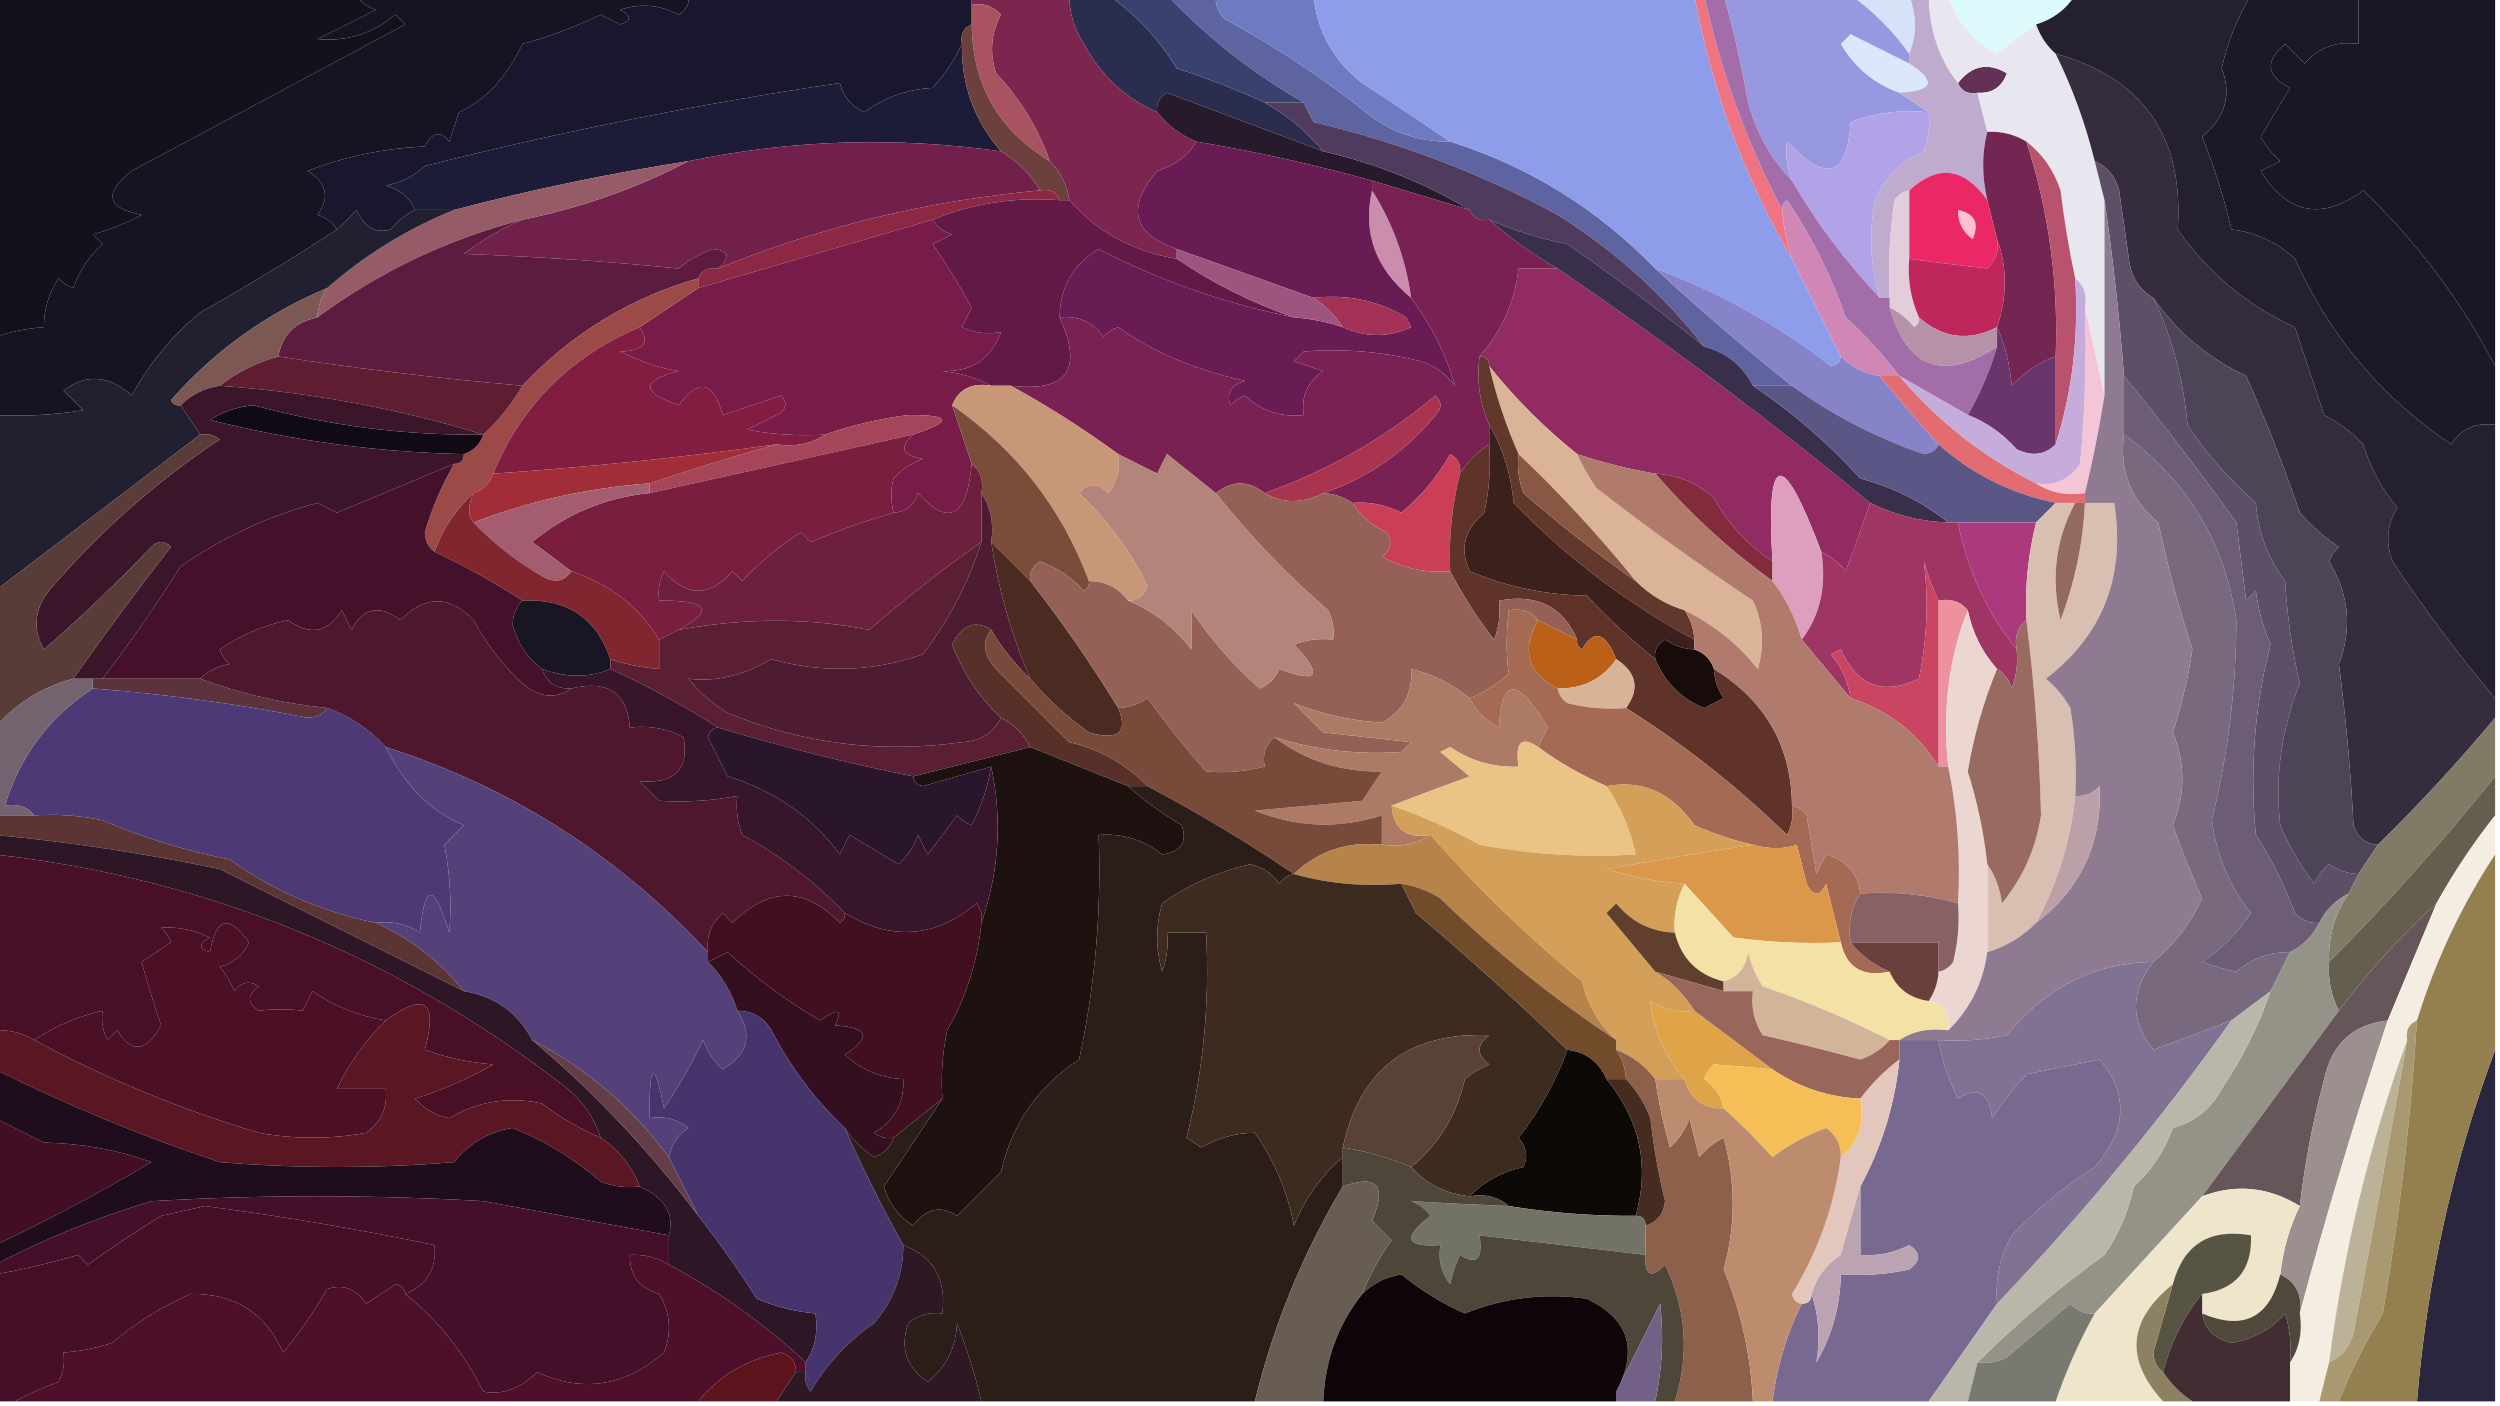 <?xml version="1.0" encoding="UTF-8"?>
<!DOCTYPE svg PUBLIC "-//W3C//DTD SVG 1.1//EN" "http://www.w3.org/Graphics/SVG/1.1/DTD/svg11.dtd">
<svg xmlns="http://www.w3.org/2000/svg" version="1.1" width="256px" height="144px" style="shape-rendering:geometricPrecision; text-rendering:geometricPrecision; image-rendering:optimizeQuality; fill-rule:evenodd; clip-rule:evenodd" xmlns:xlink="http://www.w3.org/1999/xlink">
<g><path style="opacity:1" fill="#151422" d="M 36.5,-0.5 C 47.833,-0.5 59.167,-0.5 70.5,-0.5C 70.631,0.376 70.297,1.043 69.5,1.5C 67.567,0.48 65.567,0.313 63.5,1C 64.696,1.654 64.696,2.154 63.5,2.5C 62.833,2.167 62.167,1.833 61.5,1.5C 58.93,2.748 56.263,3.748 53.5,4.5C 51.843,7.974 49.677,10.308 47,11.5C 46.667,12.5 46.333,13.5 46,14.5C 45.086,13.346 44.253,13.513 43.5,15C 39.344,15.184 35.344,16.018 31.5,17.5C 33.475,18.749 33.809,20.249 32.5,22C 33.416,22.278 34.083,22.778 34.5,23.5C 30.025,26.438 25.358,29.272 20.5,32C 17.6,34.397 15.267,37.23 13.5,40.5C 11.164,38.415 8.831,38.249 6.5,40C 7.167,40.667 7.833,41.333 8.5,42C 5.518,42.498 2.518,42.665 -0.5,42.5C -0.5,39.833 -0.5,37.167 -0.5,34.5C 1.117,33.962 2.784,33.629 4.5,33.5C 4.491,31.692 4.991,30.025 6,28.5C 6.414,28.957 6.914,29.291 7.5,29.5C 8.141,27.704 9.141,26.204 10.5,25C 10.167,24.667 9.833,24.333 9.5,24C 11.246,23.529 12.913,22.862 14.5,22C 10.907,21.316 10.573,19.816 13.5,17.5C 22.802,12.515 32.135,7.515 41.5,2.5C 41.167,2.167 40.833,1.833 40.5,1.5C 38.139,3.454 35.472,4.288 32.5,4C 34.5,3 36.5,2 38.5,1C 37.584,0.722 36.917,0.222 36.5,-0.5 Z"/></g>
<g><path style="opacity:1" fill="#181727" d="M 241.5,-0.5 C 246.167,-0.5 250.833,-0.5 255.5,-0.5C 255.5,12.167 255.5,24.833 255.5,37.5C 252.075,30.879 247.575,24.879 242,19.5C 237.74,22.614 234.24,21.948 231.5,17.5C 232.167,17.167 232.833,16.833 233.5,16.5C 232.689,15.784 232.022,14.95 231.5,14C 232.484,12.344 233.484,10.677 234.5,9C 232.053,7.771 231.887,6.271 234,4.5C 234.667,5.167 235.333,5.833 236,6.5C 237.444,4.845 239.278,4.178 241.5,4.5C 241.5,2.833 241.5,1.167 241.5,-0.5 Z"/></g>
<g><path style="opacity:1" fill="#18172d" d="M 70.5,-0.5 C 80.167,-0.5 89.833,-0.5 99.5,-0.5C 99.5,-0.167 99.5,0.167 99.5,0.5C 99.5,1.167 99.5,1.833 99.5,2.5C 98.662,2.842 98.328,3.508 98.5,4.5C 97.781,6.091 96.781,7.591 95.5,9C 92.881,9.151 90.547,9.985 88.5,11.5C 87.201,10.91 86.368,9.91 86,8.5C 71.633,10.636 57.466,13.47 43.5,17C 42.377,18.044 41.044,18.71 39.5,19C 40.942,19.377 41.942,20.21 42.5,21.5C 41.542,21.953 40.708,22.619 40,23.5C 38.481,23.943 37.315,23.276 36.5,21.5C 35.818,22.243 35.151,22.909 34.5,23.5C 34.083,22.778 33.416,22.278 32.5,22C 33.809,20.249 33.475,18.749 31.5,17.5C 35.344,16.018 39.344,15.184 43.5,15C 44.253,13.513 45.086,13.346 46,14.5C 46.333,13.5 46.667,12.5 47,11.5C 49.677,10.308 51.843,7.974 53.5,4.5C 56.263,3.748 58.93,2.748 61.5,1.5C 62.167,1.833 62.833,2.167 63.5,2.5C 64.696,2.154 64.696,1.654 63.5,1C 65.567,0.313 67.567,0.48 69.5,1.5C 70.297,1.043 70.631,0.376 70.5,-0.5 Z"/></g>
<g><path style="opacity:1" fill="#5e649f" d="M 119.5,-0.5 C 121.167,-0.5 122.833,-0.5 124.5,-0.5C 124.414,0.496 124.748,1.329 125.5,2C 130.806,4.87 135.806,8.204 140.5,12C 142.909,13.707 145.575,14.54 148.5,14.5C 156.563,17.036 163.563,21.369 169.5,27.5C 174.019,31.673 178.686,35.673 183.5,39.5C 182.167,39.5 180.833,39.5 179.5,39.5C 178.415,37.413 176.749,36.08 174.5,35.5C 170.292,30.125 165.292,25.625 159.5,22C 151.657,17.754 143.324,14.587 134.5,12.5C 134.137,11.816 133.804,11.15 133.5,10.5C 128.311,7.539 123.644,3.873 119.5,-0.5 Z"/></g>
<g><path style="opacity:1" fill="#d5e2f8" d="M 189.5,-0.5 C 191.5,-0.5 193.5,-0.5 195.5,-0.5C 196.291,1.691 196.291,3.691 195.5,5.5C 193.806,3.139 191.806,1.139 189.5,-0.5 Z"/></g>
<g><path style="opacity:1" fill="#dcfafc" d="M 199.5,-0.5 C 203.833,-0.5 208.167,-0.5 212.5,-0.5C 211.564,0.974 210.23,1.974 208.5,2.5C 207.185,3.476 205.852,4.476 204.5,5.5C 201.946,4.101 200.28,2.101 199.5,-0.5 Z"/></g>
<g><path style="opacity:1" fill="#2a2d4e" d="M 109.5,-0.5 C 110.833,-0.5 112.167,-0.5 113.5,-0.5C 116.306,1.475 118.639,3.975 120.5,7C 123.662,8.027 126.662,9.194 129.5,10.5C 131.792,11.79 133.792,13.457 135.5,15.5C 130.213,13.514 124.88,11.514 119.5,9.5C 118.702,9.957 118.369,10.624 118.5,11.5C 115.215,10.05 112.715,7.717 111,4.5C 109.991,2.975 109.491,1.308 109.5,-0.5 Z"/></g>
<g><path style="opacity:1" fill="#6e7bc2" d="M 124.5,-0.5 C 127.833,-0.5 131.167,-0.5 134.5,-0.5C 134.862,3.203 136.529,6.203 139.5,8.5C 142.574,10.507 145.574,12.507 148.5,14.5C 145.575,14.54 142.909,13.707 140.5,12C 135.806,8.204 130.806,4.87 125.5,2C 124.748,1.329 124.414,0.496 124.5,-0.5 Z"/></g>
<g><path style="opacity:1" fill="#dae8fa" d="M 195.5,6.5 C 198.338,8.306 198.005,9.306 194.5,9.5C 191.931,8.604 189.931,6.938 188.5,4.5C 188.833,4.167 189.167,3.833 189.5,3.5C 191.527,4.513 193.527,5.513 195.5,6.5 Z"/></g>
<g><path style="opacity:1" fill="#11121c" d="M -0.5,-0.5 C 11.833,-0.5 24.167,-0.5 36.5,-0.5C 36.917,0.222 37.584,0.722 38.5,1C 36.5,2 34.5,3 32.5,4C 35.472,4.288 38.139,3.454 40.5,1.5C 40.833,1.833 41.167,2.167 41.5,2.5C 32.135,7.515 22.802,12.515 13.5,17.5C 10.573,19.816 10.907,21.316 14.5,22C 12.913,22.862 11.246,23.529 9.5,24C 9.833,24.333 10.167,24.667 10.5,25C 9.141,26.204 8.141,27.704 7.5,29.5C 6.914,29.291 6.414,28.957 6,28.5C 4.991,30.025 4.491,31.692 4.5,33.5C 2.784,33.629 1.117,33.962 -0.5,34.5C -0.5,22.833 -0.5,11.167 -0.5,-0.5 Z"/></g>
<g><path style="opacity:1" fill="#7c264f" d="M 99.5,0.5 C 99.5,0.167 99.5,-0.167 99.5,-0.5C 102.833,-0.5 106.167,-0.5 109.5,-0.5C 109.491,1.308 109.991,2.975 111,4.5C 112.715,7.717 115.215,10.05 118.5,11.5C 119.59,12.857 120.924,13.857 122.5,14.5C 121.665,15.943 120.332,16.943 118.5,17.5C 115.318,21.272 115.984,23.939 120.5,25.5C 120.5,25.833 120.5,26.167 120.5,26.5C 116.003,25.756 112.336,23.756 109.5,20.5C 109.267,18.938 108.6,17.605 107.5,16.5C 106.316,13.139 104.483,10.139 102,7.5C 101.313,5.432 101.48,3.432 102.5,1.5C 101.675,0.614 100.675,0.281 99.5,0.5 Z"/></g>
<g><path style="opacity:1" fill="#8e9dea" d="M 134.5,-0.5 C 147.5,-0.5 160.5,-0.5 173.5,-0.5C 175.278,9.177 178.611,18.177 183.5,26.5C 185.167,29.833 186.833,33.167 188.5,36.5C 188.44,37.043 188.107,37.376 187.5,37.5C 181.993,33.225 175.993,29.892 169.5,27.5C 163.563,21.369 156.563,17.036 148.5,14.5C 145.574,12.507 142.574,10.507 139.5,8.5C 136.529,6.203 134.862,3.203 134.5,-0.5 Z"/></g>
<g><path style="opacity:1" fill="#a8535f" d="M 99.5,0.5 C 100.675,0.281 101.675,0.614 102.5,1.5C 101.48,3.432 101.313,5.432 102,7.5C 104.483,10.139 106.316,13.139 107.5,16.5C 102.246,13.327 99.579,8.66 99.5,2.5C 99.5,1.833 99.5,1.167 99.5,0.5 Z"/></g>
<g><path style="opacity:1" fill="#39416f" d="M 113.5,-0.5 C 115.5,-0.5 117.5,-0.5 119.5,-0.5C 123.644,3.873 128.311,7.539 133.5,10.5C 132.167,10.5 130.833,10.5 129.5,10.5C 126.662,9.194 123.662,8.027 120.5,7C 118.639,3.975 116.306,1.475 113.5,-0.5 Z"/></g>
<g><path style="opacity:1" fill="#623155" d="M 202.5,9.5 C 201.508,9.672 200.842,9.338 200.5,8.5C 201.895,6.7 203.561,6.366 205.5,7.5C 204.995,8.919 203.995,9.585 202.5,9.5 Z"/></g>
<g><path style="opacity:1" fill="#1b1928" d="M 230.5,-0.5 C 234.167,-0.5 237.833,-0.5 241.5,-0.5C 241.5,1.167 241.5,2.833 241.5,4.5C 239.278,4.178 237.444,4.845 236,6.5C 235.333,5.833 234.667,5.167 234,4.5C 231.887,6.271 232.053,7.771 234.5,9C 233.484,10.677 232.484,12.344 231.5,14C 232.022,14.95 232.689,15.784 233.5,16.5C 232.833,16.833 232.167,17.167 231.5,17.5C 234.24,21.948 237.74,22.614 242,19.5C 247.575,24.879 252.075,30.879 255.5,37.5C 255.5,39.5 255.5,41.5 255.5,43.5C 253.549,43.227 252.049,43.893 251,45.5C 243.887,40.716 238.554,34.383 235,26.5C 233.13,24.781 230.963,23.781 228.5,23.5C 227.74,20.266 226.74,17.099 225.5,14C 227.884,12.021 228.551,9.688 227.5,7C 228.113,4.284 229.113,1.784 230.5,-0.5 Z"/></g>
<g><path style="opacity:1" fill="#1d1c38" d="M 98.5,4.5 C 98.436,8.699 99.769,12.366 102.5,15.5C 91.716,13.972 81.049,14.305 70.5,16.5C 62.396,17.759 54.396,19.426 46.5,21.5C 45.167,21.5 43.833,21.5 42.5,21.5C 41.942,20.21 40.942,19.377 39.5,19C 41.044,18.71 42.377,18.044 43.5,17C 57.466,13.47 71.633,10.636 86,8.5C 86.368,9.91 87.201,10.91 88.5,11.5C 90.547,9.985 92.881,9.151 95.5,9C 96.781,7.591 97.781,6.091 98.5,4.5 Z"/></g>
<g><path style="opacity:1" fill="#9898e1" d="M 176.5,-0.5 C 180.833,-0.5 185.167,-0.5 189.5,-0.5C 191.806,1.139 193.806,3.139 195.5,5.5C 195.5,5.833 195.5,6.167 195.5,6.5C 193.527,5.513 191.527,4.513 189.5,3.5C 189.167,3.833 188.833,4.167 188.5,4.5C 189.931,6.938 191.931,8.604 194.5,9.5C 195.5,10.167 196.5,10.833 197.5,11.5C 194.753,11.187 192.086,11.52 189.5,12.5C 189.17,18.107 187.004,18.773 183,14.5C 182.805,15.819 182.972,17.153 183.5,18.5C 181.36,16.299 179.86,13.633 179,10.5C 178.351,6.75 177.518,3.083 176.5,-0.5 Z"/></g>
<g><path style="opacity:1" fill="#6c413d" d="M 99.5,2.5 C 99.579,8.66 102.246,13.327 107.5,16.5C 108.6,17.605 109.267,18.938 109.5,20.5C 109.167,20.5 108.833,20.5 108.5,20.5C 108.158,19.662 107.492,19.328 106.5,19.5C 105.5,17.833 104.167,16.5 102.5,15.5C 99.769,12.366 98.436,8.699 98.5,4.5C 98.328,3.508 98.662,2.842 99.5,2.5 Z"/></g>
<g><path style="opacity:1" fill="#271a2b" d="M 135.5,15.5 C 140.879,16.733 145.879,18.733 150.5,21.5C 147.177,20.508 143.844,19.508 140.5,18.5C 134.596,16.858 128.596,15.525 122.5,14.5C 120.924,13.857 119.59,12.857 118.5,11.5C 118.369,10.624 118.702,9.957 119.5,9.5C 124.88,11.514 130.213,13.514 135.5,15.5 Z"/></g>
<g><path style="opacity:1" fill="#bfabce" d="M 195.5,-0.5 C 196.167,-0.5 196.833,-0.5 197.5,-0.5C 197.557,3.029 198.557,6.029 200.5,8.5C 200.842,9.338 201.508,9.672 202.5,9.5C 202.833,10.833 203.167,12.167 203.5,13.5C 202.933,15.698 202.933,18.031 203.5,20.5C 201.118,17.138 198.451,16.805 195.5,19.5C 194.883,19.611 194.383,19.944 194,20.5C 193.502,23.817 193.335,27.15 193.5,30.5C 193.167,30.5 192.833,30.5 192.5,30.5C 191.508,27.221 191.341,23.888 192,20.5C 193,18.167 194.667,16.5 197,15.5C 197.49,14.207 197.657,12.873 197.5,11.5C 196.5,10.833 195.5,10.167 194.5,9.5C 198.005,9.306 198.338,8.306 195.5,6.5C 195.5,6.167 195.5,5.833 195.5,5.5C 196.291,3.691 196.291,1.691 195.5,-0.5 Z"/></g>
<g><path style="opacity:1" fill="#e8e6ef" d="M 197.5,-0.5 C 198.167,-0.5 198.833,-0.5 199.5,-0.5C 200.28,2.101 201.946,4.101 204.5,5.5C 205.852,4.476 207.185,3.476 208.5,2.5C 208.932,3.71 209.599,4.71 210.5,5.5C 212.218,8.983 213.551,12.649 214.5,16.5C 214.833,17.833 215.167,19.167 215.5,20.5C 215.5,27.167 215.5,33.833 215.5,40.5C 214.833,37.5 214.167,34.5 213.5,31.5C 213.737,30.209 213.404,29.209 212.5,28.5C 211.863,25.544 211.363,22.544 211,19.5C 210.303,17.416 209.136,15.749 207.5,14.5C 206.292,13.766 204.959,13.433 203.5,13.5C 203.167,12.167 202.833,10.833 202.5,9.5C 203.995,9.585 204.995,8.919 205.5,7.5C 203.561,6.366 201.895,6.7 200.5,8.5C 198.557,6.029 197.557,3.029 197.5,-0.5 Z"/></g>
<g><path style="opacity:1" fill="#b2a3e8" d="M 197.5,11.5 C 197.657,12.873 197.49,14.207 197,15.5C 194.667,16.5 193,18.167 192,20.5C 191.341,23.888 191.508,27.221 192.5,30.5C 188.998,26.807 185.998,22.807 183.5,18.5C 182.972,17.153 182.805,15.819 183,14.5C 187.004,18.773 189.17,18.107 189.5,12.5C 192.086,11.52 194.753,11.187 197.5,11.5 Z"/></g>
<g><path style="opacity:1" fill="#71204b" d="M 102.5,15.5 C 104.167,16.5 105.5,17.833 106.5,19.5C 95.09,20.527 84.09,23.193 73.5,27.5C 74.85,26.35 74.684,25.683 73,25.5C 71.715,25.95 70.548,26.617 69.5,27.5C 62.489,26.784 55.155,26.284 47.5,26C 49.432,24.541 51.432,23.375 53.5,22.5C 59.532,21.269 65.199,19.269 70.5,16.5C 81.049,14.305 91.716,13.972 102.5,15.5 Z"/></g>
<g><path style="opacity:1" fill="#ef7381" d="M 173.5,-0.5 C 173.833,-0.5 174.167,-0.5 174.5,-0.5C 176.183,7.217 178.85,14.551 182.5,21.5C 182.629,23.216 182.962,24.883 183.5,26.5C 178.611,18.177 175.278,9.177 173.5,-0.5 Z"/></g>
<g><path style="opacity:1" fill="#4f3b5e" d="M 129.5,10.5 C 130.833,10.5 132.167,10.5 133.5,10.5C 133.804,11.15 134.137,11.816 134.5,12.5C 143.324,14.587 151.657,17.754 159.5,22C 165.292,25.625 170.292,30.125 174.5,35.5C 169.99,31.828 165.323,28.328 160.5,25C 157.721,24.439 155.054,23.606 152.5,22.5C 151.508,22.672 150.842,22.338 150.5,21.5C 145.879,18.733 140.879,16.733 135.5,15.5C 133.792,13.457 131.792,11.79 129.5,10.5 Z"/></g>
<g><path style="opacity:1" fill="#732652" d="M 203.5,13.5 C 204.959,13.433 206.292,13.766 207.5,14.5C 209.801,21.611 210.801,28.944 210.5,36.5C 208.771,37.117 207.271,38.117 206,39.5C 205.809,37.292 205.309,35.292 204.5,33.5C 205.551,30.344 205.551,27.344 204.5,24.5C 204.167,23.167 203.833,21.833 203.5,20.5C 202.933,18.031 202.933,15.698 203.5,13.5 Z"/></g>
<g><path style="opacity:1" fill="#8d2844" d="M 106.5,19.5 C 107.492,19.328 108.158,19.662 108.5,20.5C 103.964,20.15 99.631,20.817 95.5,22.5C 87.52,24.826 79.52,27.159 71.5,29.5C 71.5,29.167 71.5,28.833 71.5,28.5C 71.842,27.662 72.508,27.328 73.5,27.5C 84.09,23.193 95.09,20.527 106.5,19.5 Z"/></g>
<g><path style="opacity:1" fill="#955b66" d="M 70.5,16.5 C 65.199,19.269 59.532,21.269 53.5,22.5C 45.854,24.49 38.854,27.823 32.5,32.5C 32.557,31.391 32.89,30.391 33.5,29.5C 37.379,26.096 41.712,23.429 46.5,21.5C 54.396,19.426 62.396,17.759 70.5,16.5 Z"/></g>
<g><path style="opacity:1" fill="#631946" d="M 108.5,20.5 C 108.833,20.5 109.167,20.5 109.5,20.5C 112.336,23.756 116.003,25.756 120.5,26.5C 124.263,29.048 128.263,31.048 132.5,32.5C 125.453,31.087 118.787,28.753 112.5,25.5C 109.875,27.081 108.542,29.415 108.5,32.5C 110.949,37.841 109.282,40.175 103.5,39.5C 102.833,39.5 102.167,39.5 101.5,39.5C 100.048,38.698 98.382,38.198 96.5,38C 99.501,38.094 101.501,36.761 102.5,34C 101.049,34.263 99.716,34.096 98.5,33.5C 98.833,32.833 99.167,32.167 99.5,31.5C 98.263,29.221 96.93,27.055 95.5,25C 96.167,24.667 96.833,24.333 97.5,24C 96.584,23.722 95.918,23.222 95.5,22.5C 99.631,20.817 103.964,20.15 108.5,20.5 Z"/></g>
<g><path style="opacity:1" fill="#ea2866" d="M 203.5,20.5 C 203.833,21.833 204.167,23.167 204.5,24.5C 204.719,25.675 204.386,26.675 203.5,27.5C 200.804,27.189 198.137,26.855 195.5,26.5C 195.5,24.167 195.5,21.833 195.5,19.5C 198.451,16.805 201.118,17.138 203.5,20.5 Z"/></g>
<g><path style="opacity:1" fill="#fec0d2" d="M 200.5,21.5 C 202.225,21.843 202.725,22.843 202,24.5C 200.961,23.756 200.461,22.756 200.5,21.5 Z"/></g>
<g><path style="opacity:1" fill="#212031" d="M 42.5,21.5 C 43.833,21.5 45.167,21.5 46.5,21.5C 41.712,23.429 37.379,26.096 33.5,29.5C 27.267,32.113 21.934,35.947 17.5,41C 17.728,41.399 18.062,41.565 18.5,41.5C 19.167,42.5 19.833,43.5 20.5,44.5C 13.5,49.833 6.5,55.167 -0.5,60.5C -0.5,54.5 -0.5,48.5 -0.5,42.5C 2.518,42.665 5.518,42.498 8.5,42C 7.833,41.333 7.167,40.667 6.5,40C 8.831,38.249 11.164,38.415 13.5,40.5C 15.267,37.23 17.6,34.397 20.5,32C 25.358,29.272 30.025,26.438 34.5,23.5C 35.151,22.909 35.818,22.243 36.5,21.5C 37.315,23.276 38.481,23.943 40,23.5C 40.708,22.619 41.542,21.953 42.5,21.5 Z"/></g>
<g><path style="opacity:1" fill="#e3ccdc" d="M 195.5,19.5 C 195.5,21.833 195.5,24.167 195.5,26.5C 195.325,28.621 195.659,30.621 196.5,32.5C 196.565,32.938 196.399,33.272 196,33.5C 195.292,32.62 194.458,31.953 193.5,31.5C 193.5,31.167 193.5,30.833 193.5,30.5C 193.335,27.15 193.502,23.817 194,20.5C 194.383,19.944 194.883,19.611 195.5,19.5 Z"/></g>
<g><path style="opacity:1" fill="#bf275c" d="M 204.5,24.5 C 205.551,27.344 205.551,30.344 204.5,33.5C 201.589,34.983 198.922,34.65 196.5,32.5C 195.659,30.621 195.325,28.621 195.5,26.5C 198.137,26.855 200.804,27.189 203.5,27.5C 204.386,26.675 204.719,25.675 204.5,24.5 Z"/></g>
<g><path style="opacity:1" fill="#771c48" d="M 95.5,22.5 C 95.918,23.222 96.584,23.722 97.5,24C 96.833,24.333 96.167,24.667 95.5,25C 96.93,27.055 98.263,29.221 99.5,31.5C 99.167,32.167 98.833,32.833 98.5,33.5C 99.716,34.096 101.049,34.263 102.5,34C 101.501,36.761 99.501,38.094 96.5,38C 98.382,38.198 100.048,38.698 101.5,39.5C 99.517,39.157 98.183,39.824 97.5,41.5C 98.167,43.5 98.833,45.5 99.5,47.5C 99.001,52.97 97.168,53.97 94,50.5C 93.583,51.756 92.75,52.423 91.5,52.5C 91.201,51.24 91.201,50.073 91.5,49C 92.328,48.085 93.328,47.419 94.5,47C 92.381,46.658 92.047,45.825 93.5,44.5C 97.602,43.141 97.436,42.474 93,42.5C 90.079,42.864 87.246,43.531 84.5,44.5C 81.813,44.664 79.146,44.497 76.5,44C 77.5,43.5 78.5,43 79.5,42.5C 80.521,41.998 80.688,41.332 80,40.5C 78,41.167 76,41.833 74,42.5C 73.066,39.035 71.566,38.702 69.5,41.5C 65.625,40.153 65.625,38.986 69.5,38C 67.705,37.743 65.705,37.077 63.5,36C 65.935,35.925 66.602,35.092 65.5,33.5C 67.5,32.167 69.5,30.833 71.5,29.5C 79.52,27.159 87.52,24.826 95.5,22.5 Z"/></g>
<g><path style="opacity:1" fill="#ca8dab" d="M 140.5,19.5 C 142.623,22.867 143.956,26.534 144.5,30.5C 140.85,27.516 139.517,23.849 140.5,19.5 Z"/></g>
<g><path style="opacity:1" fill="#5c1c40" d="M 53.5,22.5 C 51.432,23.375 49.432,24.541 47.5,26C 55.155,26.284 62.489,26.784 69.5,27.5C 70.548,26.617 71.715,25.95 73,25.5C 74.684,25.683 74.85,26.35 73.5,27.5C 72.508,27.328 71.842,27.662 71.5,28.5C 64.482,30.521 58.482,34.187 53.5,39.5C 44.995,38.758 36.662,37.758 28.5,36.5C 28.894,34.29 30.227,32.957 32.5,32.5C 38.854,27.823 45.854,24.49 53.5,22.5 Z"/></g>
<g><path style="opacity:1" fill="#7b5952" d="M 33.5,29.5 C 32.89,30.391 32.557,31.391 32.5,32.5C 30.227,32.957 28.894,34.29 28.5,36.5C 26.25,37.13 24.25,38.13 22.5,39.5C 20.938,39.733 19.605,40.4 18.5,41.5C 18.062,41.565 17.728,41.399 17.5,41C 21.934,35.947 27.267,32.113 33.5,29.5 Z"/></g>
<g><path style="opacity:1" fill="#b9536d" d="M 207.5,14.5 C 209.136,15.749 210.303,17.416 211,19.5C 211.363,22.544 211.863,25.544 212.5,28.5C 212.872,34.43 212.205,40.097 210.5,45.5C 210.5,42.5 210.5,39.5 210.5,36.5C 210.801,28.944 209.801,21.611 207.5,14.5 Z"/></g>
<g><path style="opacity:1" fill="#922b61" d="M 159.5,27.5 C 170.563,35.025 181.229,43.025 191.5,51.5C 190.736,53.74 189.902,56.073 189,58.5C 188.292,57.62 187.458,56.953 186.5,56.5C 182.484,45.81 180.817,46.143 181.5,57.5C 178.998,55.83 176.998,53.664 175.5,51C 173.783,49.441 171.783,48.608 169.5,48.5C 166.779,48.037 164.112,47.37 161.5,46.5C 158.167,43.833 155.167,40.833 152.5,37.5C 152.5,36.833 152.167,36.5 151.5,36.5C 153.782,33.896 155.116,30.896 155.5,27.5C 156.833,27.5 158.167,27.5 159.5,27.5 Z"/></g>
<g><path style="opacity:1" fill="#d087b6" d="M 194.5,38.5 C 193.833,38.5 193.167,38.5 192.5,38.5C 190.938,38.267 189.605,37.6 188.5,36.5C 186.833,33.167 185.167,29.833 183.5,26.5C 182.962,24.883 182.629,23.216 182.5,21.5C 182.435,21.062 182.601,20.728 183,20.5C 185.527,24.221 187.527,28.221 189,32.5C 191.04,34.37 192.873,36.37 194.5,38.5 Z"/></g>
<g><path style="opacity:1" fill="#b692a9" d="M 193.5,31.5 C 194.458,31.953 195.292,32.62 196,33.5C 196.399,33.272 196.565,32.938 196.5,32.5C 198.922,34.65 201.589,34.983 204.5,33.5C 204.5,34.167 204.5,34.833 204.5,35.5C 198.99,39.087 195.324,37.753 193.5,31.5 Z"/></g>
<g><path style="opacity:1" fill="#8683c9" d="M 169.5,27.5 C 175.993,29.892 181.993,33.225 187.5,37.5C 188.107,37.376 188.44,37.043 188.5,36.5C 189.605,37.6 190.938,38.267 192.5,38.5C 194.374,40.813 196.374,43.146 198.5,45.5C 198.265,46.097 197.765,46.43 197,46.5C 192.123,44.824 187.623,42.491 183.5,39.5C 178.686,35.673 174.019,31.673 169.5,27.5 Z"/></g>
<g><path style="opacity:1" fill="#9b4a47" d="M 71.5,28.5 C 71.5,28.833 71.5,29.167 71.5,29.5C 69.5,30.833 67.5,32.167 65.5,33.5C 58.382,36.526 53.382,41.526 50.5,48.5C 50.167,49.5 49.5,50.167 48.5,50.5C 46.674,52.148 45.34,54.148 44.5,56.5C 43.876,56.083 43.543,55.416 43.5,54.5C 44.237,52.03 45.237,49.696 46.5,47.5C 47.167,47.5 47.5,47.167 47.5,46.5C 48.5,46.167 49.167,45.5 49.5,44.5C 51.063,43.055 52.396,41.389 53.5,39.5C 58.482,34.187 64.482,30.521 71.5,28.5 Z"/></g>
<g><path style="opacity:1" fill="#821d41" d="M 65.5,33.5 C 66.602,35.092 65.935,35.925 63.5,36C 65.705,37.077 67.705,37.743 69.5,38C 65.625,38.986 65.625,40.153 69.5,41.5C 71.566,38.702 73.066,39.035 74,42.5C 76,41.833 78,41.167 80,40.5C 80.688,41.332 80.521,41.998 79.5,42.5C 78.5,43 77.5,43.5 76.5,44C 79.146,44.497 81.813,44.664 84.5,44.5C 83.081,45.451 81.415,45.785 79.5,45.5C 69.841,46.84 60.174,47.84 50.5,48.5C 53.382,41.526 58.382,36.526 65.5,33.5 Z"/></g>
<g><path style="opacity:1" fill="#691c54" d="M 122.5,14.5 C 128.596,15.525 134.596,16.858 140.5,18.5C 140.5,18.833 140.5,19.167 140.5,19.5C 139.517,23.849 140.85,27.516 144.5,30.5C 146.587,33.341 148.087,36.341 149,39.5C 148.097,38.299 146.931,37.465 145.5,37C 141.527,36.002 137.527,35.669 133.5,36C 133.167,36.333 132.833,36.667 132.5,37C 133.5,37.333 134.5,37.667 135.5,38C 133.893,39.049 133.227,40.549 133.5,42.5C 131.173,42.753 129.173,42.086 127.5,40.5C 126.914,40.709 126.414,41.043 126,41.5C 125.544,40.256 126.044,39.423 127.5,39C 122.43,37.893 118.097,36.06 114.5,33.5C 113.914,33.709 113.414,34.043 113,34.5C 111.89,32.963 110.39,32.297 108.5,32.5C 108.542,29.415 109.875,27.081 112.5,25.5C 118.787,28.753 125.453,31.087 132.5,32.5C 134.216,32.629 135.883,32.962 137.5,33.5C 139.856,34.575 142.189,34.575 144.5,33.5C 144.333,33.167 144.167,32.833 144,32.5C 141.096,30.773 137.93,30.107 134.5,30.5C 129.867,28.838 125.201,27.172 120.5,25.5C 115.984,23.939 115.318,21.272 118.5,17.5C 120.332,16.943 121.665,15.943 122.5,14.5 Z"/></g>
<g><path style="opacity:1" fill="#a33155" d="M 134.5,30.5 C 137.93,30.107 141.096,30.773 144,32.5C 144.167,32.833 144.333,33.167 144.5,33.5C 142.189,34.575 139.856,34.575 137.5,33.5C 136.694,32.272 135.694,31.272 134.5,30.5 Z"/></g>
<g><path style="opacity:1" fill="#9e557d" d="M 120.5,25.5 C 125.201,27.172 129.867,28.838 134.5,30.5C 135.694,31.272 136.694,32.272 137.5,33.5C 135.883,32.962 134.216,32.629 132.5,32.5C 128.263,31.048 124.263,29.048 120.5,26.5C 120.5,26.167 120.5,25.833 120.5,25.5 Z"/></g>
<g><path style="opacity:1" fill="#a36daa" d="M 174.5,-0.5 C 175.167,-0.5 175.833,-0.5 176.5,-0.5C 177.518,3.083 178.351,6.75 179,10.5C 179.86,13.633 181.36,16.299 183.5,18.5C 185.998,22.807 188.998,26.807 192.5,30.5C 192.833,30.5 193.167,30.5 193.5,30.5C 193.5,30.833 193.5,31.167 193.5,31.5C 195.324,37.753 198.99,39.087 204.5,35.5C 203.773,37.954 202.773,40.287 201.5,42.5C 199.167,41.167 196.833,39.833 194.5,38.5C 192.873,36.37 191.04,34.37 189,32.5C 187.527,28.221 185.527,24.221 183,20.5C 182.601,20.728 182.435,21.062 182.5,21.5C 178.85,14.551 176.183,7.217 174.5,-0.5 Z"/></g>
<g><path style="opacity:1" fill="#f4c5d6" d="M 213.5,31.5 C 214.167,34.5 214.833,37.5 215.5,40.5C 214.96,43.865 214.294,47.198 213.5,50.5C 211.585,50.785 209.919,50.451 208.5,49.5C 210.451,49.773 211.951,49.107 213,47.5C 213.499,42.177 213.666,36.844 213.5,31.5 Z"/></g>
<g><path style="opacity:1" fill="#5e1d30" d="M 28.5,36.5 C 36.662,37.758 44.995,38.758 53.5,39.5C 52.396,41.389 51.063,43.055 49.5,44.5C 40.807,41.842 31.807,40.175 22.5,39.5C 24.25,38.13 26.25,37.13 28.5,36.5 Z"/></g>
<g><path style="opacity:1" fill="#6a356a" d="M 204.5,33.5 C 205.309,35.292 205.809,37.292 206,39.5C 207.271,38.117 208.771,37.117 210.5,36.5C 210.5,39.5 210.5,42.5 210.5,45.5C 209.399,46.598 208.066,46.765 206.5,46C 205.045,44.374 203.378,43.208 201.5,42.5C 202.773,40.287 203.773,37.954 204.5,35.5C 204.5,34.833 204.5,34.167 204.5,33.5 Z"/></g>
<g><path style="opacity:1" fill="#110b15" d="M 49.5,44.5 C 49.167,45.5 48.5,46.167 47.5,46.5C 38.695,46.316 30.029,45.15 21.5,43C 22.873,42.125 24.373,41.625 26,41.5C 33.699,43.607 41.532,44.607 49.5,44.5 Z"/></g>
<g><path style="opacity:1" fill="#792153" d="M 140.5,18.5 C 143.844,19.508 147.177,20.508 150.5,21.5C 150.842,22.338 151.508,22.672 152.5,22.5C 154.657,24.412 156.991,26.079 159.5,27.5C 158.167,27.5 156.833,27.5 155.5,27.5C 155.116,30.896 153.782,33.896 151.5,36.5C 151.198,39.059 151.532,41.393 152.5,43.5C 152.5,44.167 152.5,44.833 152.5,45.5C 151.272,46.306 150.272,47.306 149.5,48.5C 149.631,47.624 149.298,46.957 148.5,46.5C 147.21,48.792 145.543,50.792 143.5,52.5C 141.929,51.691 140.262,51.357 138.5,51.5C 137.609,50.89 136.609,50.557 135.5,50.5C 140.017,48.977 143.85,46.311 147,42.5C 147.667,41.833 147.667,41.167 147,40.5C 141.782,44.879 135.949,48.213 129.5,50.5C 127.833,49.167 126.167,49.167 124.5,50.5C 122.852,49.19 121.186,47.857 119.5,46.5C 119.167,47.167 118.833,47.833 118.5,48.5C 117.14,47.82 115.807,47.153 114.5,46.5C 110.933,43.891 107.267,41.557 103.5,39.5C 109.282,40.175 110.949,37.841 108.5,32.5C 110.39,32.297 111.89,32.963 113,34.5C 113.414,34.043 113.914,33.709 114.5,33.5C 118.097,36.06 122.43,37.893 127.5,39C 126.044,39.423 125.544,40.256 126,41.5C 126.414,41.043 126.914,40.709 127.5,40.5C 129.173,42.086 131.173,42.753 133.5,42.5C 133.227,40.549 133.893,39.049 135.5,38C 134.5,37.667 133.5,37.333 132.5,37C 132.833,36.667 133.167,36.333 133.5,36C 137.527,35.669 141.527,36.002 145.5,37C 146.931,37.465 148.097,38.299 149,39.5C 148.087,36.341 146.587,33.341 144.5,30.5C 143.956,26.534 142.623,22.867 140.5,19.5C 140.5,19.167 140.5,18.833 140.5,18.5 Z"/></g>
<g><path style="opacity:1" fill="#392e4b" d="M 152.5,22.5 C 155.054,23.606 157.721,24.439 160.5,25C 165.323,28.328 169.99,31.828 174.5,35.5C 176.749,36.08 178.415,37.413 179.5,39.5C 183.508,42.186 187.175,45.353 190.5,49C 193.881,49.915 196.881,51.415 199.5,53.5C 196.673,53.416 194.006,52.75 191.5,51.5C 181.229,43.025 170.563,35.025 159.5,27.5C 156.991,26.079 154.657,24.412 152.5,22.5 Z"/></g>
<g><path style="opacity:1" fill="#352d3e" d="M 210.5,5.5 C 219.484,8.006 223.65,14.006 223,23.5C 226.099,27.934 230.099,31.267 235,33.5C 236,36.5 237,39.5 238,42.5C 239.512,43.257 240.846,44.257 242,45.5C 242.731,47.899 243.898,50.065 245.5,52C 244.424,53.726 244.257,55.559 245,57.5C 248.274,62.404 251.774,67.07 255.5,71.5C 255.5,72.167 255.5,72.833 255.5,73.5C 251.733,78.023 247.733,82.357 243.5,86.5C 242.25,86.423 241.417,85.756 241,84.5C 240.713,78.976 240.213,73.476 239.5,68C 240.885,64.36 240.552,60.86 238.5,57.5C 238.709,56.914 239.043,56.414 239.5,56C 238.019,55.02 236.685,53.853 235.5,52.5C 233.871,47.721 232.038,43.054 230,38.5C 226.073,36.636 222.906,33.969 220.5,30.5C 219.034,29.653 218.2,28.32 218,26.5C 217.667,24.167 217.333,21.833 217,19.5C 216.623,18.058 215.79,17.058 214.5,16.5C 213.551,12.649 212.218,8.983 210.5,5.5 Z"/></g>
<g><path style="opacity:1" fill="#a4455a" d="M 93.5,44.5 C 84.58,46.495 75.58,48.495 66.5,50.5C 66.5,50.167 66.5,49.833 66.5,49.5C 70.8,48.061 75.133,46.728 79.5,45.5C 81.415,45.785 83.081,45.451 84.5,44.5C 87.246,43.531 90.079,42.864 93,42.5C 97.436,42.474 97.602,43.141 93.5,44.5 Z"/></g>
<g><path style="opacity:1" fill="#e36c72" d="M 192.5,38.5 C 193.167,38.5 193.833,38.5 194.5,38.5C 198.432,43.129 203.099,46.796 208.5,49.5C 209.919,50.451 211.585,50.785 213.5,50.5C 213.5,50.833 213.5,51.167 213.5,51.5C 213.167,51.5 212.833,51.5 212.5,51.5C 211.833,51.5 211.167,51.5 210.5,51.5C 205.948,50.558 201.948,48.558 198.5,45.5C 196.374,43.146 194.374,40.813 192.5,38.5 Z"/></g>
<g><path style="opacity:1" fill="#3b162b" d="M 22.5,39.5 C 31.807,40.175 40.807,41.842 49.5,44.5C 41.532,44.607 33.699,43.607 26,41.5C 24.373,41.625 22.873,42.125 21.5,43C 30.029,45.15 38.695,46.316 47.5,46.5C 47.5,47.167 47.167,47.5 46.5,47.5C 42.521,49.154 38.521,50.821 34.5,52.5C 33.833,52.167 33.167,51.833 32.5,51.5C 27.453,52.857 22.786,55.024 18.5,58C 15.978,62.007 13.311,65.841 10.5,69.5C 10.167,69.5 9.833,69.5 9.5,69.5C 8.833,69.5 8.167,69.5 7.5,69.5C 10.693,64.97 14.026,60.47 17.5,56C 16.833,55.333 16.167,55.333 15.5,56C 12.038,59.627 8.371,63.127 4.5,66.5C 3.337,64.45 3.504,62.45 5,60.5C 10.094,54.53 15.927,49.364 22.5,45C 21.906,44.536 21.239,44.369 20.5,44.5C 19.833,43.5 19.167,42.5 18.5,41.5C 19.605,40.4 20.938,39.733 22.5,39.5 Z"/></g>
<g><path style="opacity:1" fill="#5a5786" d="M 179.5,39.5 C 180.833,39.5 182.167,39.5 183.5,39.5C 187.623,42.491 192.123,44.824 197,46.5C 197.765,46.43 198.265,46.097 198.5,45.5C 201.948,48.558 205.948,50.558 210.5,51.5C 209.833,52.167 209.167,52.833 208.5,53.5C 205.833,53.5 203.167,53.5 200.5,53.5C 200.167,53.5 199.833,53.5 199.5,53.5C 196.881,51.415 193.881,49.915 190.5,49C 187.175,45.353 183.508,42.186 179.5,39.5 Z"/></g>
<g><path style="opacity:1" fill="#c5acdb" d="M 212.5,28.5 C 213.404,29.209 213.737,30.209 213.5,31.5C 213.666,36.844 213.499,42.177 213,47.5C 211.951,49.107 210.451,49.773 208.5,49.5C 203.099,46.796 198.432,43.129 194.5,38.5C 196.833,39.833 199.167,41.167 201.5,42.5C 203.378,43.208 205.045,44.374 206.5,46C 208.066,46.765 209.399,46.598 210.5,45.5C 212.205,40.097 212.872,34.43 212.5,28.5 Z"/></g>
<g><path style="opacity:1" fill="#a02d38" d="M 79.5,45.5 C 75.133,46.728 70.8,48.061 66.5,49.5C 60.279,49.944 54.279,51.277 48.5,53.5C 47.884,52.798 47.884,51.798 48.5,50.5C 49.5,50.167 50.167,49.5 50.5,48.5C 60.174,47.84 69.841,46.84 79.5,45.5 Z"/></g>
<g><path style="opacity:1" fill="#a9344f" d="M 135.5,50.5 C 133.347,51.573 131.347,51.573 129.5,50.5C 135.949,48.213 141.782,44.879 147,40.5C 147.667,41.167 147.667,41.833 147,42.5C 143.85,46.311 140.017,48.977 135.5,50.5 Z"/></g>
<g><path style="opacity:1" fill="#dbb498" d="M 152.5,37.5 C 155.167,40.833 158.167,43.833 161.5,46.5C 162.028,47.721 162.695,48.887 163.5,50C 168.715,54.056 174.049,57.89 179.5,61.5C 180.544,63.768 180.711,66.101 180,68.5C 177.894,65.882 175.394,63.882 172.5,62.5C 170.589,61.925 168.922,60.925 167.5,59.5C 163.693,54.8 159.693,50.467 155.5,46.5C 154.213,43.594 153.213,40.594 152.5,37.5 Z"/></g>
<g><path style="opacity:1" fill="#7a1e40" d="M 93.5,44.5 C 92.047,45.825 92.381,46.658 94.5,47C 93.328,47.419 92.328,48.085 91.5,49C 91.201,50.073 91.201,51.24 91.5,52.5C 88.704,53.307 85.871,54.307 83,55.5C 82.667,55.167 82.333,54.833 82,54.5C 79.791,55.92 77.791,57.587 76,59.5C 75.667,59.167 75.333,58.833 75,58.5C 72.667,61.167 70.333,61.167 68,58.5C 67.517,59.448 67.35,60.448 67.5,61.5C 72.565,61.472 73.231,62.472 69.5,64.5C 68.833,64.833 68.167,65.167 67.5,65.5C 65.453,62.139 62.453,59.806 58.5,58.5C 57.185,57.524 55.852,56.524 54.5,55.5C 58.003,52.606 62.003,50.939 66.5,50.5C 75.58,48.495 84.58,46.495 93.5,44.5 Z"/></g>
<g><path style="opacity:1" fill="#c79777" d="M 101.5,39.5 C 102.167,39.5 102.833,39.5 103.5,39.5C 107.267,41.557 110.933,43.891 114.5,46.5C 114.762,47.978 114.429,49.311 113.5,50.5C 112.391,49.41 111.391,49.41 110.5,50.5C 113.427,53.256 115.76,56.422 117.5,60C 117.164,61.03 116.497,61.53 115.5,61.5C 114.533,60.194 113.199,59.527 111.5,59.5C 108.739,52.066 104.073,46.066 97.5,41.5C 98.183,39.824 99.517,39.157 101.5,39.5 Z"/></g>
<g><path style="opacity:1" fill="#822b3d" d="M 169.5,48.5 C 171.783,48.608 173.783,49.441 175.5,51C 176.998,53.664 178.998,55.83 181.5,57.5C 181.5,58.167 181.5,58.833 181.5,59.5C 177.038,56.281 173.038,52.614 169.5,48.5 Z"/></g>
<g><path style="opacity:1" fill="#24202e" d="M 212.5,-0.5 C 218.5,-0.5 224.5,-0.5 230.5,-0.5C 229.113,1.784 228.113,4.284 227.5,7C 228.551,9.688 227.884,12.021 225.5,14C 226.74,17.099 227.74,20.266 228.5,23.5C 230.963,23.781 233.13,24.781 235,26.5C 238.554,34.383 243.887,40.716 251,45.5C 252.049,43.893 253.549,43.227 255.5,43.5C 255.5,52.833 255.5,62.167 255.5,71.5C 251.774,67.07 248.274,62.404 245,57.5C 244.257,55.559 244.424,53.726 245.5,52C 243.898,50.065 242.731,47.899 242,45.5C 240.846,44.257 239.512,43.257 238,42.5C 237,39.5 236,36.5 235,33.5C 230.099,31.267 226.099,27.934 223,23.5C 223.65,14.006 219.484,8.006 210.5,5.5C 209.599,4.71 208.932,3.71 208.5,2.5C 210.23,1.974 211.564,0.974 212.5,-0.5 Z"/></g>
<g><path style="opacity:1" fill="#62372c" d="M 151.5,36.5 C 152.167,36.5 152.5,36.833 152.5,37.5C 153.213,40.594 154.213,43.594 155.5,46.5C 155.343,47.873 155.51,49.207 156,50.5C 159.728,53.739 163.561,56.739 167.5,59.5C 168.922,60.925 170.589,61.925 172.5,62.5C 173.11,63.391 173.443,64.391 173.5,65.5C 166.643,61.818 160.476,57.151 155,51.5C 154.721,48.543 153.887,45.877 152.5,43.5C 151.532,41.393 151.198,39.059 151.5,36.5 Z"/></g>
<g><path style="opacity:1" fill="#a35d6e" d="M 66.5,49.5 C 66.5,49.833 66.5,50.167 66.5,50.5C 62.003,50.939 58.003,52.606 54.5,55.5C 55.852,56.524 57.185,57.524 58.5,58.5C 57.749,59.574 56.749,59.74 55.5,59C 52.814,57.424 50.48,55.591 48.5,53.5C 54.279,51.277 60.279,49.944 66.5,49.5 Z"/></g>
<g><path style="opacity:1" fill="#794d39" d="M 97.5,41.5 C 104.073,46.066 108.739,52.066 111.5,59.5C 111.565,59.938 111.399,60.272 111,60.5C 109.758,59.128 108.258,58.128 106.5,57.5C 105.702,57.957 105.369,58.624 105.5,59.5C 104.167,58.167 102.833,56.833 101.5,55.5C 101.784,53.585 101.451,51.919 100.5,50.5C 100.737,49.209 100.404,48.209 99.5,47.5C 98.833,45.5 98.167,43.5 97.5,41.5 Z"/></g>
<g><path style="opacity:1" fill="#8a5745" d="M 155.5,46.5 C 159.693,50.467 163.693,54.8 167.5,59.5C 163.561,56.739 159.728,53.739 156,50.5C 155.51,49.207 155.343,47.873 155.5,46.5 Z"/></g>
<g><path style="opacity:1" fill="#ca3e57" d="M 149.5,48.5 C 148.676,51.764 148.342,55.098 148.5,58.5C 146.011,58.702 143.677,58.202 141.5,57C 142.451,56.282 142.617,55.449 142,54.5C 140.482,53.837 139.315,52.837 138.5,51.5C 140.262,51.357 141.929,51.691 143.5,52.5C 145.543,50.792 147.21,48.792 148.5,46.5C 149.298,46.957 149.631,47.624 149.5,48.5 Z"/></g>
<g><path style="opacity:1" fill="#ac397d" d="M 200.5,53.5 C 203.167,53.5 205.833,53.5 208.5,53.5C 207.676,56.764 207.342,60.098 207.5,63.5C 206.596,64.209 206.263,65.209 206.5,66.5C 203.46,62.734 201.46,58.401 200.5,53.5 Z"/></g>
<g><path style="opacity:1" fill="#81262f" d="M 48.5,50.5 C 47.884,51.798 47.884,52.798 48.5,53.5C 50.48,55.591 52.814,57.424 55.5,59C 56.749,59.74 57.749,59.574 58.5,58.5C 62.453,59.806 65.453,62.139 67.5,65.5C 67.5,66.5 67.5,67.5 67.5,68.5C 65.784,68.371 64.117,68.038 62.5,67.5C 61.069,63.277 58.069,61.277 53.5,61.5C 50.628,59.649 47.628,57.983 44.5,56.5C 45.34,54.148 46.674,52.148 48.5,50.5 Z"/></g>
<g><path style="opacity:1" fill="#44102a" d="M 46.5,47.5 C 45.237,49.696 44.237,52.03 43.5,54.5C 43.543,55.416 43.876,56.083 44.5,56.5C 47.628,57.983 50.628,59.649 53.5,61.5C 52.861,62.097 52.528,62.93 52.5,64C 53.008,65.893 54.008,67.393 55.5,68.5C 55.973,69.906 56.973,70.573 58.5,70.5C 56.911,71.621 55.244,71.454 53.5,70C 51.47,68.104 49.803,65.937 48.5,63.5C 46.024,60.931 43.524,60.931 41,63.5C 38.864,61.875 37.197,62.208 36,64.5C 35.667,63.833 35.333,63.167 35,62.5C 33.573,64.787 31.739,65.121 29.5,63.5C 26.944,64.051 24.611,65.051 22.5,66.5C 22.709,67.086 23.043,67.586 23.5,68C 22.262,68.232 21.262,68.732 20.5,69.5C 17.167,69.5 13.833,69.5 10.5,69.5C 13.311,65.841 15.978,62.007 18.5,58C 22.786,55.024 27.453,52.857 32.5,51.5C 33.167,51.833 33.833,52.167 34.5,52.5C 38.521,50.821 42.521,49.154 46.5,47.5 Z"/></g>
<g><path style="opacity:1" fill="#6c203d" d="M 99.5,47.5 C 100.404,48.209 100.737,49.209 100.5,50.5C 100.5,52.167 100.5,53.833 100.5,55.5C 96.542,58.285 92.709,61.285 89,64.5C 82.731,63.254 76.231,63.254 69.5,64.5C 73.231,62.472 72.565,61.472 67.5,61.5C 67.35,60.448 67.517,59.448 68,58.5C 70.333,61.167 72.667,61.167 75,58.5C 75.333,58.833 75.667,59.167 76,59.5C 77.791,57.587 79.791,55.92 82,54.5C 82.333,54.833 82.667,55.167 83,55.5C 85.871,54.307 88.704,53.307 91.5,52.5C 92.75,52.423 93.583,51.756 94,50.5C 97.168,53.97 99.001,52.97 99.5,47.5 Z"/></g>
<g><path style="opacity:1" fill="#3b201b" d="M 152.5,43.5 C 153.887,45.877 154.721,48.543 155,51.5C 160.476,57.151 166.643,61.818 173.5,65.5C 173.5,65.833 173.5,66.167 173.5,66.5C 172.417,66.461 171.417,66.127 170.5,65.5C 169.702,65.957 169.369,66.624 169.5,67.5C 167.037,65.539 164.703,63.372 162.5,61C 158.299,60.926 154.299,60.093 150.5,58.5C 149.443,56.234 149.943,54.234 152,52.5C 152.497,50.19 152.663,47.857 152.5,45.5C 152.5,44.833 152.5,44.167 152.5,43.5 Z"/></g>
<g><path style="opacity:1" fill="#de9fbe" d="M 186.5,56.5 C 187.055,60.012 186.388,63.012 184.5,65.5C 183.877,63.289 182.877,61.289 181.5,59.5C 181.5,58.833 181.5,58.167 181.5,57.5C 180.817,46.143 182.484,45.81 186.5,56.5 Z"/></g>
<g><path style="opacity:1" fill="#593b38" d="M 20.5,44.5 C 21.239,44.369 21.906,44.536 22.5,45C 15.927,49.364 10.094,54.53 5,60.5C 3.504,62.45 3.337,64.45 4.5,66.5C 8.371,63.127 12.038,59.627 15.5,56C 16.167,55.333 16.833,55.333 17.5,56C 14.026,60.47 10.693,64.97 7.5,69.5C 4.319,70.349 1.652,72.015 -0.5,74.5C -0.5,69.833 -0.5,65.167 -0.5,60.5C 6.5,55.167 13.5,49.833 20.5,44.5 Z"/></g>
<g><path style="opacity:1" fill="#1a1522" d="M 53.5,61.5 C 58.069,61.277 61.069,63.277 62.5,67.5C 62.5,67.833 62.5,68.167 62.5,68.5C 60.338,69.417 58.005,69.417 55.5,68.5C 54.008,67.393 53.008,65.893 52.5,64C 52.528,62.93 52.861,62.097 53.5,61.5 Z"/></g>
<g><path style="opacity:1" fill="#5f332a" d="M 152.5,45.5 C 152.663,47.857 152.497,50.19 152,52.5C 149.943,54.234 149.443,56.234 150.5,58.5C 154.299,60.093 158.299,60.926 162.5,61C 164.703,63.372 167.037,65.539 169.5,67.5C 170.512,69.89 172.179,71.556 174.5,72.5C 175.167,72.167 175.833,71.833 176.5,71.5C 175.873,70.583 175.539,69.583 175.5,68.5C 180.773,71.737 183.439,76.403 183.5,82.5C 183.649,83.552 183.483,84.552 183,85.5C 177.866,80.513 172.366,76.179 166.5,72.5C 167.93,70.545 167.597,68.879 165.5,67.5C 164.383,64.721 163.217,64.388 162,66.5C 161.601,66.272 161.435,65.938 161.5,65.5C 160.056,62.11 157.39,60.777 153.5,61.5C 153.657,62.873 153.49,64.207 153,65.5C 151.277,63.283 149.777,60.95 148.5,58.5C 148.342,55.098 148.676,51.764 149.5,48.5C 150.272,47.306 151.272,46.306 152.5,45.5 Z"/></g>
<g><path style="opacity:1" fill="#5b1f34" d="M 100.5,55.5 C 99.163,59.674 97.163,63.508 94.5,67C 89.396,68.793 84.23,68.96 79,67.5C 76.083,69.184 73.249,69.851 70.5,69.5C 71.605,70.892 72.939,72.059 74.5,73C 82.207,76.171 90.207,77.171 98.5,76C 100.437,75.878 101.77,75.045 102.5,73.5C 103.833,74.167 104.833,75.167 105.5,76.5C 101.479,77.503 97.479,78.503 93.5,79.5C 86.754,78.147 80.087,76.48 73.5,74.5C 70.028,72.262 66.362,70.262 62.5,68.5C 62.5,68.167 62.5,67.833 62.5,67.5C 64.117,68.038 65.784,68.371 67.5,68.5C 67.5,67.5 67.5,66.5 67.5,65.5C 68.167,65.167 68.833,64.833 69.5,64.5C 76.231,63.254 82.731,63.254 89,64.5C 92.709,61.285 96.542,58.285 100.5,55.5 Z"/></g>
<g><path style="opacity:1" fill="#9e3562" d="M 191.5,51.5 C 194.006,52.75 196.673,53.416 199.5,53.5C 199.833,53.5 200.167,53.5 200.5,53.5C 201.46,58.401 203.46,62.734 206.5,66.5C 206.657,67.873 206.49,69.207 206,70.5C 205.722,69.584 205.222,68.918 204.5,68.5C 202.992,66.819 201.992,64.819 201.5,62.5C 200.791,61.596 199.791,61.263 198.5,61.5C 197.91,60.234 197.41,58.901 197,57.5C 197.499,61.514 197.333,65.514 196.5,69.5C 192.851,71.251 190.185,70.251 188.5,66.5C 188.167,66.667 187.833,66.833 187.5,67C 188.582,68.33 189.249,69.83 189.5,71.5C 187.833,69.5 186.167,67.5 184.5,65.5C 186.388,63.012 187.055,60.012 186.5,56.5C 187.458,56.953 188.292,57.62 189,58.5C 189.902,56.073 190.736,53.74 191.5,51.5 Z"/></g>
<g><path style="opacity:1" fill="#d9beb2" d="M 210.5,51.5 C 211.167,51.5 211.833,51.5 212.5,51.5C 210.494,55.199 209.994,59.199 211,63.5C 212.47,59.622 213.303,55.622 213.5,51.5C 214.5,51.5 215.5,51.5 216.5,51.5C 217.67,59.008 215.337,65.008 209.5,69.5C 210.522,70.354 211.355,71.354 212,72.5C 212.498,75.482 212.665,78.482 212.5,81.5C 212.038,86.093 210.705,90.426 208.5,94.5C 207.078,95.925 205.411,96.925 203.5,97.5C 203.5,94.5 203.5,91.5 203.5,88.5C 204.29,89.609 204.79,90.942 205,92.5C 207.146,89.874 208.479,86.874 209,83.5C 208.84,76.829 208.34,70.162 207.5,63.5C 207.342,60.098 207.676,56.764 208.5,53.5C 209.167,52.833 209.833,52.167 210.5,51.5 Z"/></g>
<g><path style="opacity:1" fill="#94695f" d="M 212.5,51.5 C 212.833,51.5 213.167,51.5 213.5,51.5C 213.303,55.622 212.47,59.622 211,63.5C 209.994,59.199 210.494,55.199 212.5,51.5 Z"/></g>
<g><path style="opacity:1" fill="#5d4f66" d="M 214.5,16.5 C 215.79,17.058 216.623,18.058 217,19.5C 217.333,21.833 217.667,24.167 218,26.5C 218.2,28.32 219.034,29.653 220.5,30.5C 222.43,34.549 223.597,38.882 224,43.5C 225.99,46.488 228.323,49.155 231,51.5C 231.217,54.488 232.217,57.155 234,59.5C 234.207,63.089 234.707,66.589 235.5,70C 233.601,74.734 232.934,79.567 233.5,84.5C 234.414,86.664 235.581,88.664 237,90.5C 237.308,89.692 237.808,89.025 238.5,88.5C 239.417,89.127 240.417,89.461 241.5,89.5C 241.167,90.167 240.833,90.833 240.5,91.5C 239.167,92.167 238.167,93.167 237.5,94.5C 236.504,94.586 235.671,94.252 235,93.5C 233.938,90.659 232.604,87.992 231,85.5C 230.36,78.878 230.86,72.378 232.5,66C 231.751,64.266 231.251,62.433 231,60.5C 230.667,60.833 230.333,61.167 230,61.5C 229.667,58.833 229.333,56.167 229,53.5C 225.244,48.269 221.411,43.269 217.5,38.5C 217.018,32.34 216.351,26.34 215.5,20.5C 215.167,19.167 214.833,17.833 214.5,16.5 Z"/></g>
<g><path style="opacity:1" fill="#4b2a22" d="M 101.5,55.5 C 102.833,56.833 104.167,58.167 105.5,59.5C 108.747,63.659 111.747,67.992 114.5,72.5C 115.543,75.029 114.543,75.862 111.5,75C 109.237,73.383 107.237,71.55 105.5,69.5C 103.56,65.013 102.227,60.346 101.5,55.5 Z"/></g>
<g><path style="opacity:1" fill="#ec919d" d="M 198.5,61.5 C 199.791,61.263 200.791,61.596 201.5,62.5C 199.554,67.396 198.887,72.729 199.5,78.5C 199.167,78.5 198.833,78.5 198.5,78.5C 198.5,72.833 198.5,67.167 198.5,61.5 Z"/></g>
<g><path style="opacity:1" fill="#4e1c32" d="M 100.5,50.5 C 101.451,51.919 101.784,53.585 101.5,55.5C 102.227,60.346 103.56,65.013 105.5,69.5C 103.926,68.016 102.593,66.349 101.5,64.5C 99.888,63.445 98.555,63.945 97.5,66C 98.623,68.939 100.289,71.439 102.5,73.5C 101.77,75.045 100.437,75.878 98.5,76C 90.207,77.171 82.207,76.171 74.5,73C 72.939,72.059 71.605,70.892 70.5,69.5C 73.249,69.851 76.083,69.184 79,67.5C 84.23,68.96 89.396,68.793 94.5,67C 97.163,63.508 99.163,59.674 100.5,55.5C 100.5,53.833 100.5,52.167 100.5,50.5 Z"/></g>
<g><path style="opacity:1" fill="#956157" d="M 129.5,50.5 C 131.347,51.573 133.347,51.573 135.5,50.5C 136.609,50.557 137.609,50.89 138.5,51.5C 139.315,52.837 140.482,53.837 142,54.5C 142.617,55.449 142.451,56.282 141.5,57C 143.677,58.202 146.011,58.702 148.5,58.5C 149.777,60.95 151.277,63.283 153,65.5C 153.49,64.207 153.657,62.873 153.5,61.5C 157.39,60.777 160.056,62.11 161.5,65.5C 160.167,64.833 158.833,64.167 157.5,63.5C 156.791,62.596 155.791,62.263 154.5,62.5C 154.216,64.877 154.216,67.044 154.5,69C 153.264,70.085 151.931,70.918 150.5,71.5C 148.716,70.044 146.716,69.044 144.5,68.5C 144.671,70.993 143.671,72.826 141.5,74C 138.34,73.798 135.34,73.132 132.5,72C 133.5,73 134.5,74 135.5,75C 138.5,75.333 141.5,75.667 144.5,76C 144.167,76.333 143.833,76.667 143.5,77C 139.09,77.317 134.757,76.817 130.5,75.5C 129.596,76.209 129.263,77.209 129.5,78.5C 127.488,79.014 125.488,79.18 123.5,79C 121.38,76.591 119.38,74.091 117.5,71.5C 116.583,72.127 115.583,72.461 114.5,72.5C 111.747,67.992 108.747,63.659 105.5,59.5C 105.369,58.624 105.702,57.957 106.5,57.5C 108.258,58.128 109.758,59.128 111,60.5C 111.399,60.272 111.565,59.938 111.5,59.5C 113.199,59.527 114.533,60.194 115.5,61.5C 118.028,62.508 120.195,64.174 122,66.5C 122,65.167 122,63.833 122,62.5C 123.984,65.483 126.317,68.15 129,70.5C 129.945,70.095 130.612,69.428 131,68.5C 135.038,70.03 135.538,69.196 132.5,66C 133.793,65.51 135.127,65.343 136.5,65.5C 136.649,64.448 136.483,63.448 136,62.5C 131.752,58.815 127.919,54.815 124.5,50.5C 126.167,49.167 127.833,49.167 129.5,50.5 Z"/></g>
<g><path style="opacity:1" fill="#b38479" d="M 114.5,46.5 C 115.807,47.153 117.14,47.82 118.5,48.5C 118.833,47.833 119.167,47.167 119.5,46.5C 121.186,47.857 122.852,49.19 124.5,50.5C 127.919,54.815 131.752,58.815 136,62.5C 136.483,63.448 136.649,64.448 136.5,65.5C 135.127,65.343 133.793,65.51 132.5,66C 135.538,69.196 135.038,70.03 131,68.5C 130.612,69.428 129.945,70.095 129,70.5C 126.317,68.15 123.984,65.483 122,62.5C 122,63.833 122,65.167 122,66.5C 120.195,64.174 118.028,62.508 115.5,61.5C 116.497,61.53 117.164,61.03 117.5,60C 115.76,56.422 113.427,53.256 110.5,50.5C 111.391,49.41 112.391,49.41 113.5,50.5C 114.429,49.311 114.762,47.978 114.5,46.5 Z"/></g>
<g><path style="opacity:1" fill="#bb6018" d="M 157.5,63.5 C 158.833,64.167 160.167,64.833 161.5,65.5C 161.435,65.938 161.601,66.272 162,66.5C 163.217,64.388 164.383,64.721 165.5,67.5C 164.089,69.539 162.089,70.539 159.5,70.5C 156.414,68.904 155.747,66.571 157.5,63.5 Z"/></g>
<g><path style="opacity:1" fill="#170c0a" d="M 173.5,66.5 C 174.5,66.833 175.167,67.5 175.5,68.5C 175.539,69.583 175.873,70.583 176.5,71.5C 175.833,71.833 175.167,72.167 174.5,72.5C 172.179,71.556 170.512,69.89 169.5,67.5C 169.369,66.624 169.702,65.957 170.5,65.5C 171.417,66.127 172.417,66.461 173.5,66.5 Z"/></g>
<g><path style="opacity:1" fill="#5c333c" d="M 9.5,70.5 C 9.5,70.167 9.5,69.833 9.5,69.5C 9.833,69.5 10.167,69.5 10.5,69.5C 13.833,69.5 17.167,69.5 20.5,69.5C 24.596,71.023 28.929,72.023 33.5,72.5C 33.083,73.124 32.416,73.457 31.5,73.5C 24.209,72.067 16.876,71.067 9.5,70.5 Z"/></g>
<g><path style="opacity:1" fill="#4e4458" d="M 220.5,30.5 C 222.906,33.969 226.073,36.636 230,38.5C 232.038,43.054 233.871,47.721 235.5,52.5C 236.685,53.853 238.019,55.02 239.5,56C 239.043,56.414 238.709,56.914 238.5,57.5C 240.552,60.86 240.885,64.36 239.5,68C 240.213,73.476 240.713,78.976 241,84.5C 241.417,85.756 242.25,86.423 243.5,86.5C 242.833,87.5 242.167,88.5 241.5,89.5C 240.417,89.461 239.417,89.127 238.5,88.5C 237.808,89.025 237.308,89.692 237,90.5C 235.581,88.664 234.414,86.664 233.5,84.5C 232.934,79.567 233.601,74.734 235.5,70C 234.707,66.589 234.207,63.089 234,59.5C 232.217,57.155 231.217,54.488 231,51.5C 228.323,49.155 225.99,46.488 224,43.5C 223.597,38.882 222.43,34.549 220.5,30.5 Z"/></g>
<g><path style="opacity:1" fill="#57302a" d="M 101.5,64.5 C 100.535,65.721 100.702,67.054 102,68.5C 104.5,71 107,73.5 109.5,76C 112.684,76.754 115.351,78.254 117.5,80.5C 116.833,80.5 116.167,80.5 115.5,80.5C 112.167,79.167 108.833,77.833 105.5,76.5C 104.833,75.167 103.833,74.167 102.5,73.5C 100.289,71.439 98.623,68.939 97.5,66C 98.555,63.945 99.888,63.445 101.5,64.5 Z"/></g>
<g><path style="opacity:1" fill="#d9b395" d="M 165.5,67.5 C 167.597,68.879 167.93,70.545 166.5,72.5C 164.473,72.662 162.473,72.496 160.5,72C 159.944,71.617 159.611,71.117 159.5,70.5C 162.089,70.539 164.089,69.539 165.5,67.5 Z"/></g>
<g><path style="opacity:1" fill="#ebd6d2" d="M 201.5,62.5 C 201.992,64.819 202.992,66.819 204.5,68.5C 203.127,71.814 202.127,75.314 201.5,79C 202.483,82.112 203.15,85.278 203.5,88.5C 203.5,91.5 203.5,94.5 203.5,97.5C 203.052,100.682 201.718,103.349 199.5,105.5C 199.715,103.821 199.048,102.821 197.5,102.5C 198.11,101.609 198.443,100.609 198.5,99.5C 199.117,99.389 199.617,99.056 200,98.5C 200.495,96.527 200.662,94.527 200.5,92.5C 200.774,87.737 200.441,83.07 199.5,78.5C 198.887,72.729 199.554,67.396 201.5,62.5 Z"/></g>
<g><path style="opacity:1" fill="#c94561" d="M 198.5,61.5 C 198.5,67.167 198.5,72.833 198.5,78.5C 196.408,75.083 193.408,72.75 189.5,71.5C 189.249,69.83 188.582,68.33 187.5,67C 187.833,66.833 188.167,66.667 188.5,66.5C 190.185,70.251 192.851,71.251 196.5,69.5C 197.333,65.514 197.499,61.514 197,57.5C 197.41,58.901 197.91,60.234 198.5,61.5 Z"/></g>
<g><path style="opacity:1" fill="#78697f" d="M 217.5,44.5 C 223.966,49.155 227.799,55.488 229,63.5C 228.992,70.385 228.159,77.218 226.5,84C 226.961,87.554 228.294,90.72 230.5,93.5C 229.167,95.5 227.5,97.167 225.5,98.5C 226.698,98.94 227.865,99.273 229,99.5C 230.584,98.139 232.418,97.472 234.5,97.5C 233.833,98.833 233.167,100.167 232.5,101.5C 231.167,102.5 229.833,103.5 228.5,104.5C 225.862,105.492 223.195,106.492 220.5,107.5C 218.127,104.545 218.127,101.545 220.5,98.5C 222.611,96.783 224.278,94.616 225.5,92C 224.402,89.54 223.402,87.04 222.5,84.5C 223.79,81.348 223.79,78.181 222.5,75C 223.403,72.222 224.069,69.389 224.5,66.5C 223.125,62.289 221.958,57.956 221,53.5C 218.169,51.162 217.003,48.162 217.5,44.5 Z"/></g>
<g><path style="opacity:1" fill="#4e3977" d="M 9.5,70.5 C 16.876,71.067 24.209,72.067 31.5,73.5C 32.416,73.457 33.083,73.124 33.5,72.5C 35.852,73.34 37.852,74.674 39.5,76.5C 41.438,80.442 44.104,83.109 47.5,84.5C 46.833,85.167 46.167,85.833 45.5,86.5C 46.1,89.607 46.267,92.607 46,95.5C 44.474,90.373 43.474,90.373 43,95.5C 41.644,94.62 40.144,94.287 38.5,94.5C 33.002,93.393 28.002,91.226 23.5,88C 19.016,87.129 14.683,85.796 10.5,84C 8.19,83.503 5.857,83.337 3.5,83.5C 2.791,82.596 1.791,82.263 0.5,82.5C 2.04,77.427 5.04,73.427 9.5,70.5 Z"/></g>
<g><path style="opacity:1" fill="#4f172e" d="M 58.5,70.5 C 62.241,69.599 64.241,70.932 64.5,74.5C 66.467,74.261 68.3,74.594 70,75.5C 70.589,78.79 69.089,80.29 65.5,80C 66.167,80.667 66.833,81.333 67.5,82C 70.157,82.175 72.824,82.008 75.5,81.5C 75.343,82.873 75.51,84.207 76,85.5C 79.969,87.647 83.469,90.313 86.5,93.5C 86.565,93.938 86.399,94.272 86,94.5C 82.408,90.802 78.741,90.802 75,94.5C 74.667,94.167 74.333,93.833 74,93.5C 72.812,94.563 72.312,95.897 72.5,97.5C 63.257,87.562 52.257,80.562 39.5,76.5C 37.852,74.674 35.852,73.34 33.5,72.5C 28.929,72.023 24.596,71.023 20.5,69.5C 21.262,68.732 22.262,68.232 23.5,68C 23.043,67.586 22.709,67.086 22.5,66.5C 24.611,65.051 26.944,64.051 29.5,63.5C 31.739,65.121 33.573,64.787 35,62.5C 35.333,63.167 35.667,63.833 36,64.5C 37.197,62.208 38.864,61.875 41,63.5C 43.524,60.931 46.024,60.931 48.5,63.5C 49.803,65.937 51.47,68.104 53.5,70C 55.244,71.454 56.911,71.621 58.5,70.5 Z"/></g>
<g><path style="opacity:1" fill="#ad7a66" d="M 150.5,71.5 C 151.145,72.812 152.145,73.812 153.5,74.5C 153.729,69.309 155.395,69.309 158.5,74.5C 158.137,75.183 157.804,75.85 157.5,76.5C 155.797,75.34 155.131,76.007 155.5,78.5C 152.951,78.613 150.618,77.946 148.5,76.5C 148.167,76.667 147.833,76.833 147.5,77C 148.5,77.833 149.5,78.667 150.5,79.5C 147.724,80.515 145.057,81.515 142.5,82.5C 142.694,84.912 144.027,85.912 146.5,85.5C 145.081,86.451 143.415,86.784 141.5,86.5C 141.5,85.5 141.5,84.5 141.5,83.5C 137.099,84.902 132.765,84.735 128.5,83C 132.167,82.667 135.833,82.333 139.5,82C 140.167,81 140.833,80 141.5,79C 137.321,79.064 133.655,77.898 130.5,75.5C 134.757,76.817 139.09,77.317 143.5,77C 143.833,76.667 144.167,76.333 144.5,76C 141.5,75.667 138.5,75.333 135.5,75C 134.5,74 133.5,73 132.5,72C 135.34,73.132 138.34,73.798 141.5,74C 143.671,72.826 144.671,70.993 144.5,68.5C 146.716,69.044 148.716,70.044 150.5,71.5 Z"/></g>
<g><path style="opacity:1" fill="#72636f" d="M 7.5,69.5 C 8.167,69.5 8.833,69.5 9.5,69.5C 9.5,69.833 9.5,70.167 9.5,70.5C 5.04,73.427 2.04,77.427 0.5,82.5C 1.791,82.263 2.791,82.596 3.5,83.5C 2.167,83.5 0.833,83.5 -0.5,83.5C -0.5,80.5 -0.5,77.5 -0.5,74.5C 1.652,72.015 4.319,70.349 7.5,69.5 Z"/></g>
<g><path style="opacity:1" fill="#b07a6d" d="M 161.5,46.5 C 164.112,47.37 166.779,48.037 169.5,48.5C 173.038,52.614 177.038,56.281 181.5,59.5C 182.877,61.289 183.877,63.289 184.5,65.5C 186.167,67.5 187.833,69.5 189.5,71.5C 193.408,72.75 196.408,75.083 198.5,78.5C 198.833,78.5 199.167,78.5 199.5,78.5C 200.441,83.07 200.774,87.737 200.5,92.5C 197.272,91.586 193.939,91.253 190.5,91.5C 190.238,89.436 189.071,88.103 187,87.5C 186.667,88.167 186.333,88.833 186,89.5C 185.667,87.5 185.333,85.5 185,83.5C 184.617,82.944 184.117,82.611 183.5,82.5C 183.439,76.403 180.773,71.737 175.5,68.5C 175.167,67.5 174.5,66.833 173.5,66.5C 173.5,66.167 173.5,65.833 173.5,65.5C 173.443,64.391 173.11,63.391 172.5,62.5C 175.394,63.882 177.894,65.882 180,68.5C 180.711,66.101 180.544,63.768 179.5,61.5C 174.049,57.89 168.715,54.056 163.5,50C 162.695,48.887 162.028,47.721 161.5,46.5 Z"/></g>
<g><path style="opacity:1" fill="#6c5d74" d="M 217.5,38.5 C 221.411,43.269 225.244,48.269 229,53.5C 229.333,56.167 229.667,58.833 230,61.5C 230.333,61.167 230.667,60.833 231,60.5C 231.251,62.433 231.751,64.266 232.5,66C 230.86,72.378 230.36,78.878 231,85.5C 232.604,87.992 233.938,90.659 235,93.5C 235.671,94.252 236.504,94.586 237.5,94.5C 236.833,95.833 235.833,96.833 234.5,97.5C 232.418,97.472 230.584,98.139 229,99.5C 227.865,99.273 226.698,98.94 225.5,98.5C 227.5,97.167 229.167,95.5 230.5,93.5C 228.294,90.72 226.961,87.554 226.5,84C 228.159,77.218 228.992,70.385 229,63.5C 227.799,55.488 223.966,49.155 217.5,44.5C 217.5,42.5 217.5,40.5 217.5,38.5 Z"/></g>
<g><path style="opacity:1" fill="#a56a53" d="M 157.5,63.5 C 155.747,66.571 156.414,68.904 159.5,70.5C 159.611,71.117 159.944,71.617 160.5,72C 162.473,72.496 164.473,72.662 166.5,72.5C 172.366,76.179 177.866,80.513 183,85.5C 183.483,84.552 183.649,83.552 183.5,82.5C 184.117,82.611 184.617,82.944 185,83.5C 185.333,85.5 185.667,87.5 186,89.5C 186.333,88.833 186.667,88.167 187,87.5C 189.071,88.103 190.238,89.436 190.5,91.5C 189.549,92.919 189.216,94.585 189.5,96.5C 190.59,97.857 191.924,98.857 193.5,99.5C 190.715,100.084 189.048,99.084 188.5,96.5C 188.005,94.518 187.505,92.518 187,90.5C 186.333,91.833 185.667,91.833 185,90.5C 184.667,89.167 184.333,87.833 184,86.5C 182.701,86.966 181.201,86.966 179.5,86.5C 177.45,86.039 175.45,85.372 173.5,84.5C 171.186,81.167 168.186,79.834 164.5,80.5C 161.968,79.404 159.635,78.071 157.5,76.5C 157.804,75.85 158.137,75.183 158.5,74.5C 155.395,69.309 153.729,69.309 153.5,74.5C 152.145,73.812 151.145,72.812 150.5,71.5C 151.931,70.918 153.264,70.085 154.5,69C 154.216,67.044 154.216,64.877 154.5,62.5C 155.791,62.263 156.791,62.596 157.5,63.5 Z"/></g>
<g><path style="opacity:1" fill="#8f7b91" d="M 215.5,20.5 C 216.351,26.34 217.018,32.34 217.5,38.5C 217.5,40.5 217.5,42.5 217.5,44.5C 217.003,48.162 218.169,51.162 221,53.5C 221.958,57.956 223.125,62.289 224.5,66.5C 224.069,69.389 223.403,72.222 222.5,75C 223.79,78.181 223.79,81.348 222.5,84.5C 223.402,87.04 224.402,89.54 225.5,92C 224.278,94.616 222.611,96.783 220.5,98.5C 214.568,98.566 209.568,101.066 205.5,106C 203.19,106.497 200.857,106.663 198.5,106.5C 197.167,106.5 195.833,106.5 194.5,106.5C 195.919,105.549 197.585,105.216 199.5,105.5C 201.718,103.349 203.052,100.682 203.5,97.5C 205.411,96.925 207.078,95.925 208.5,94.5C 213.096,90.974 215.263,86.308 215,80.5C 214.329,81.252 213.496,81.586 212.5,81.5C 212.665,78.482 212.498,75.482 212,72.5C 211.355,71.354 210.522,70.354 209.5,69.5C 215.337,65.008 217.67,59.008 216.5,51.5C 215.5,51.5 214.5,51.5 213.5,51.5C 213.5,51.167 213.5,50.833 213.5,50.5C 214.294,47.198 214.96,43.865 215.5,40.5C 215.5,33.833 215.5,27.167 215.5,20.5 Z"/></g>
<g><path style="opacity:1" fill="#774a39" d="M 101.5,64.5 C 102.593,66.349 103.926,68.016 105.5,69.5C 107.237,71.55 109.237,73.383 111.5,75C 114.543,75.862 115.543,75.029 114.5,72.5C 115.583,72.461 116.583,72.127 117.5,71.5C 119.38,74.091 121.38,76.591 123.5,79C 125.488,79.18 127.488,79.014 129.5,78.5C 129.263,77.209 129.596,76.209 130.5,75.5C 133.655,77.898 137.321,79.064 141.5,79C 140.833,80 140.167,81 139.5,82C 135.833,82.333 132.167,82.667 128.5,83C 132.765,84.735 137.099,84.902 141.5,83.5C 141.5,84.5 141.5,85.5 141.5,86.5C 137.997,86.129 134.997,87.129 132.5,89.5C 127.774,86.293 122.774,83.293 117.5,80.5C 115.351,78.254 112.684,76.754 109.5,76C 107,73.5 104.5,71 102,68.5C 100.702,67.054 100.535,65.721 101.5,64.5 Z"/></g>
<g><path style="opacity:1" fill="#1d120f" d="M 105.5,76.5 C 108.833,77.833 112.167,79.167 115.5,80.5C 117.151,81.97 118.985,83.303 121,84.5C 121.612,86.237 120.946,87.237 119,87.5C 117.121,85.987 114.954,85.32 112.5,85.5C 112.805,93.26 112.138,100.927 110.5,108.5C 106.303,111.237 103.636,115.071 102.5,120C 101.022,121.478 99.522,122.978 98,124.5C 96.32,123.397 94.82,123.73 93.5,125.5C 92.026,124.564 91.026,123.23 90.5,121.5C 92.552,118.464 94.552,115.464 96.5,112.5C 96.337,110.143 96.503,107.81 97,105.5C 98.933,102.107 100.1,98.441 100.5,94.5C 102.311,89.221 102.644,83.888 101.5,78.5C 99.196,79.163 96.863,79.83 94.5,80.5C 93.893,80.376 93.56,80.043 93.5,79.5C 97.479,78.503 101.479,77.503 105.5,76.5 Z"/></g>
<g><path style="opacity:1" fill="#29152c" d="M 73.5,74.5 C 80.087,76.48 86.754,78.147 93.5,79.5C 93.56,80.043 93.893,80.376 94.5,80.5C 96.863,79.83 99.196,79.163 101.5,78.5C 101.143,80.589 100.477,82.589 99.5,84.5C 98.914,84.291 98.414,83.957 98,83.5C 97,84.833 96,86.167 95,87.5C 94.667,86.833 94.333,86.167 94,85.5C 93.581,86.672 92.915,87.672 92,88.5C 90.333,87.5 88.667,86.5 87,85.5C 86.667,86.167 86.333,86.833 86,87.5C 83.142,83.623 79.309,80.956 74.5,79.5C 73.833,78.167 73.167,76.833 72.5,75.5C 72.624,74.893 72.957,74.56 73.5,74.5 Z"/></g>
<g><path style="opacity:1" fill="#996a60" d="M 207.5,63.5 C 208.34,70.162 208.84,76.829 209,83.5C 208.479,86.874 207.146,89.874 205,92.5C 204.79,90.942 204.29,89.609 203.5,88.5C 203.15,85.278 202.483,82.112 201.5,79C 202.127,75.314 203.127,71.814 204.5,68.5C 205.222,68.918 205.722,69.584 206,70.5C 206.49,69.207 206.657,67.873 206.5,66.5C 206.263,65.209 206.596,64.209 207.5,63.5 Z"/></g>
<g><path style="opacity:1" fill="#817a65" d="M 255.5,73.5 C 255.5,75.5 255.5,77.5 255.5,79.5C 250.111,86.215 244.444,92.548 238.5,98.5C 238.4,95.891 239.067,93.558 240.5,91.5C 240.833,90.833 241.167,90.167 241.5,89.5C 242.167,88.5 242.833,87.5 243.5,86.5C 247.733,82.357 251.733,78.023 255.5,73.5 Z"/></g>
<g><path style="opacity:1" fill="#e9c486" d="M 157.5,76.5 C 159.635,78.071 161.968,79.404 164.5,80.5C 165.957,82.628 166.957,84.962 167.5,87.5C 162.125,87.828 156.792,87.495 151.5,86.5C 148.605,84.885 145.605,83.552 142.5,82.5C 145.057,81.515 147.724,80.515 150.5,79.5C 149.5,78.667 148.5,77.833 147.5,77C 147.833,76.833 148.167,76.667 148.5,76.5C 150.618,77.946 152.951,78.613 155.5,78.5C 155.131,76.007 155.797,75.34 157.5,76.5 Z"/></g>
<g><path style="opacity:1" fill="#bba0a7" d="M 208.5,94.5 C 210.705,90.426 212.038,86.093 212.5,81.5C 213.496,81.586 214.329,81.252 215,80.5C 215.263,86.308 213.096,90.974 208.5,94.5 Z"/></g>
<g><path style="opacity:1" fill="#554179" d="M 39.5,76.5 C 52.257,80.562 63.257,87.562 72.5,97.5C 72.5,97.833 72.5,98.167 72.5,98.5C 73.925,99.922 74.925,101.589 75.5,103.5C 77.112,105.963 76.612,107.963 74,109.5C 73.085,108.672 72.419,107.672 72,106.5C 70.818,108.938 69.485,111.271 68,113.5C 66.992,108.459 66.492,108.792 66.5,114.5C 67.978,114.238 69.311,114.571 70.5,115.5C 69.388,116.265 68.721,117.265 68.5,118.5C 64.747,113.413 60.081,109.413 54.5,106.5C 53.008,103.677 50.674,102.01 47.5,101.5C 45.043,98.442 42.043,96.108 38.5,94.5C 40.144,94.287 41.644,94.62 43,95.5C 43.474,90.373 44.474,90.373 46,95.5C 46.267,92.607 46.1,89.607 45.5,86.5C 46.167,85.833 46.833,85.167 47.5,84.5C 44.104,83.109 41.438,80.442 39.5,76.5 Z"/></g>
<g><path style="opacity:1" fill="#37152b" d="M 55.5,68.5 C 58.005,69.417 60.338,69.417 62.5,68.5C 66.362,70.262 70.028,72.262 73.5,74.5C 72.957,74.56 72.624,74.893 72.5,75.5C 73.167,76.833 73.833,78.167 74.5,79.5C 79.309,80.956 83.142,83.623 86,87.5C 86.333,86.833 86.667,86.167 87,85.5C 88.667,86.5 90.333,87.5 92,88.5C 92.915,87.672 93.581,86.672 94,85.5C 94.333,86.167 94.667,86.833 95,87.5C 96,86.167 97,84.833 98,83.5C 98.414,83.957 98.914,84.291 99.5,84.5C 100.477,82.589 101.143,80.589 101.5,78.5C 102.644,83.888 102.311,89.221 100.5,94.5C 100.631,93.761 100.464,93.094 100,92.5C 95.808,96.044 91.308,96.377 86.5,93.5C 83.469,90.313 79.969,87.647 76,85.5C 75.51,84.207 75.343,82.873 75.5,81.5C 72.824,82.008 70.157,82.175 67.5,82C 66.833,81.333 66.167,80.667 65.5,80C 69.089,80.29 70.589,78.79 70,75.5C 68.3,74.594 66.467,74.261 64.5,74.5C 64.241,70.932 62.241,69.599 58.5,70.5C 56.973,70.573 55.973,69.906 55.5,68.5 Z"/></g>
<g><path style="opacity:1" fill="#d39f59" d="M 179.5,86.5 C 174.625,87.241 169.625,88.075 164.5,89C 167.117,89.822 169.784,90.322 172.5,90.5C 171.699,92.042 171.366,93.709 171.5,95.5C 169.071,95.415 167.071,94.415 165.5,92.5C 165.167,92.833 164.833,93.167 164.5,93.5C 166.19,95.519 167.856,97.519 169.5,99.5C 171.139,100.473 172.473,101.806 173.5,103.5C 171.856,103.714 170.356,103.38 169,102.5C 169.292,105.43 170.459,108.097 172.5,110.5C 171.5,110.5 170.5,110.5 169.5,110.5C 168.455,109.122 167.122,108.122 165.5,107.5C 165.5,107.167 165.5,106.833 165.5,106.5C 163.73,104.887 162.564,102.887 162,100.5C 156.29,95.791 151.123,90.791 146.5,85.5C 144.027,85.912 142.694,84.912 142.5,82.5C 145.605,83.552 148.605,84.885 151.5,86.5C 156.792,87.495 162.125,87.828 167.5,87.5C 166.957,84.962 165.957,82.628 164.5,80.5C 168.186,79.834 171.186,81.167 173.5,84.5C 175.45,85.372 177.45,86.039 179.5,86.5 Z"/></g>
<g><path style="opacity:1" fill="#5a3534" d="M -0.5,83.5 C 0.833,83.5 2.167,83.5 3.5,83.5C 5.857,83.337 8.19,83.503 10.5,84C 14.683,85.796 19.016,87.129 23.5,88C 28.002,91.226 33.002,93.393 38.5,94.5C 42.043,96.108 45.043,98.442 47.5,101.5C 39.189,97.344 30.855,93.178 22.5,89C 14.89,87.398 7.223,86.231 -0.5,85.5C -0.5,84.833 -0.5,84.167 -0.5,83.5 Z"/></g>
<g><path style="opacity:1" fill="#2d1626" d="M -0.5,85.5 C 7.223,86.231 14.89,87.398 22.5,89C 30.855,93.178 39.189,97.344 47.5,101.5C 50.674,102.01 53.008,103.677 54.5,106.5C 60.87,111.869 66.537,117.869 71.5,124.5C 73.601,127.179 75.601,130.012 77.5,133C 79.436,133.813 81.436,134.313 83.5,134.5C 83.784,136.415 83.451,138.081 82.5,139.5C 78.346,135.616 73.68,132.283 68.5,129.5C 68.5,128.5 68.5,127.5 68.5,126.5C 69.087,124.315 68.087,122.648 65.5,121.5C 64.701,119.427 63.367,117.76 61.5,116.5C 60.797,114.284 59.464,112.451 57.5,111C 40.304,97.771 20.97,89.938 -0.5,87.5C -0.5,86.833 -0.5,86.167 -0.5,85.5 Z"/></g>
<g><path style="opacity:1" fill="#b6834a" d="M 146.5,85.5 C 151.123,90.791 156.29,95.791 162,100.5C 162.564,102.887 163.73,104.887 165.5,106.5C 159.104,102.283 153.104,97.45 147.5,92C 146.255,91.209 144.922,90.709 143.5,90.5C 139.629,90.815 135.962,90.482 132.5,89.5C 134.997,87.129 137.997,86.129 141.5,86.5C 143.415,86.784 145.081,86.451 146.5,85.5 Z"/></g>
<g><path style="opacity:1" fill="#2b1d17" d="M 115.5,80.5 C 116.167,80.5 116.833,80.5 117.5,80.5C 122.774,83.293 127.774,86.293 132.5,89.5C 131.883,89.611 131.383,89.944 131,90.5C 130.261,89.426 129.261,88.759 128,88.5C 124.698,89.263 121.698,90.596 119,92.5C 118.333,94.833 118.333,97.167 119,99.5C 119.49,98.207 119.657,96.873 119.5,95.5C 120.833,95.5 122.167,95.5 123.5,95.5C 123.892,102.624 123.226,109.624 121.5,116.5C 122,116.833 122.5,117.167 123,117.5C 124.798,116.496 126.632,115.996 128.5,116C 130.495,118.848 131.828,122.014 132.5,125.5C 133.633,122.711 135.3,120.378 137.5,118.5C 137.5,119.5 137.5,120.5 137.5,121.5C 133.388,128.388 130.388,135.722 128.5,143.5C 119.167,143.5 109.833,143.5 100.5,143.5C 99.858,140.802 99.024,138.135 98,135.5C 97.885,138.008 96.885,140.008 95,141.5C 92.799,140.038 92.133,138.038 93,135.5C 94.011,134.663 95.178,134.33 96.5,134.5C 96.924,130.998 95.59,128.665 92.5,127.5C 90.3,123.545 88.3,119.545 86.5,115.5C 87.265,116.66 88.265,117.66 89.5,118.5C 90.522,118.145 91.189,117.478 91.5,116.5C 93.167,115.167 94.833,113.833 96.5,112.5C 94.552,115.464 92.552,118.464 90.5,121.5C 91.026,123.23 92.026,124.564 93.5,125.5C 94.82,123.73 96.32,123.397 98,124.5C 99.522,122.978 101.022,121.478 102.5,120C 103.636,115.071 106.303,111.237 110.5,108.5C 112.138,100.927 112.805,93.26 112.5,85.5C 114.954,85.32 117.121,85.987 119,87.5C 120.946,87.237 121.612,86.237 121,84.5C 118.985,83.303 117.151,81.97 115.5,80.5 Z"/></g>
<g><path style="opacity:1" fill="#db984a" d="M 179.5,86.5 C 181.201,86.966 182.701,86.966 184,86.5C 184.333,87.833 184.667,89.167 185,90.5C 185.667,91.833 186.333,91.833 187,90.5C 187.505,92.518 188.005,94.518 188.5,96.5C 184.818,96.665 181.152,96.499 177.5,96C 175.746,94.064 174.079,92.23 172.5,90.5C 169.784,90.322 167.117,89.822 164.5,89C 169.625,88.075 174.625,87.241 179.5,86.5 Z"/></g>
<g><path style="opacity:1" fill="#420f20" d="M 86.5,93.5 C 91.308,96.377 95.808,96.044 100,92.5C 100.464,93.094 100.631,93.761 100.5,94.5C 100.1,98.441 98.933,102.107 97,105.5C 96.503,107.81 96.337,110.143 96.5,112.5C 94.833,113.833 93.167,115.167 91.5,116.5C 90.761,116.631 90.094,116.464 89.5,116C 91.607,114.736 92.607,112.903 92.5,110.5C 90.217,110.392 88.217,109.559 86.5,108C 89.276,106.221 88.943,105.221 85.5,105C 86.34,103.334 85.84,103.167 84,104.5C 80.615,102.548 77.448,100.215 74.5,97.5C 73.817,97.863 73.15,98.196 72.5,98.5C 72.5,98.167 72.5,97.833 72.5,97.5C 72.312,95.897 72.812,94.563 74,93.5C 74.333,93.833 74.667,94.167 75,94.5C 78.741,90.802 82.408,90.802 86,94.5C 86.399,94.272 86.565,93.938 86.5,93.5 Z"/></g>
<g><path style="opacity:1" fill="#f4e1a5" d="M 172.5,90.5 C 174.079,92.23 175.746,94.064 177.5,96C 181.152,96.499 184.818,96.665 188.5,96.5C 189.048,99.084 190.715,100.084 193.5,99.5C 194.236,101.229 195.57,102.229 197.5,102.5C 199.048,102.821 199.715,103.821 199.5,105.5C 197.585,105.216 195.919,105.549 194.5,106.5C 194.167,106.5 193.833,106.5 193.5,106.5C 189.352,104.39 185.019,102.557 180.5,101C 179.809,99.933 179.309,98.766 179,97.5C 178.764,99.119 177.931,100.119 176.5,100.5C 173.833,99.833 172.167,98.167 171.5,95.5C 171.366,93.709 171.699,92.042 172.5,90.5 Z"/></g>
<g><path style="opacity:1" fill="#886164" d="M 190.5,91.5 C 193.939,91.253 197.272,91.586 200.5,92.5C 200.662,94.527 200.495,96.527 200,98.5C 199.617,99.056 199.117,99.389 198.5,99.5C 198.5,98.5 198.5,97.5 198.5,96.5C 195.5,96.5 192.5,96.5 189.5,96.5C 189.216,94.585 189.549,92.919 190.5,91.5 Z"/></g>
<g><path style="opacity:1" fill="#4b0f26" d="M 39.5,104.5 C 37.369,106.611 35.702,108.944 34.5,111.5C 36.167,111.5 37.833,111.5 39.5,111.5C 39.703,113.39 39.037,114.89 37.5,116C 33.833,116.667 30.167,116.667 26.5,116C 18.437,113.58 10.77,110.413 3.5,106.5C 5.604,105.088 7.937,104.088 10.5,103.5C 10.351,104.552 10.517,105.552 11,106.5C 11.333,106.167 11.667,105.833 12,105.5C 13.471,107.902 14.971,107.736 16.5,105C 15.773,102.876 15.106,100.709 14.5,98.5C 15.5,97.833 16.5,97.167 17.5,96.5C 17.291,95.914 16.957,95.414 16.5,95C 18.169,94.878 19.835,95.212 21.5,96C 20.304,96.654 20.304,97.154 21.5,97.5C 22.114,93.93 23.448,93.597 25.5,96.5C 24.91,97.799 23.91,98.632 22.5,99C 23.126,99.75 23.626,100.584 24,101.5C 24.718,100.549 25.551,100.383 26.5,101C 25.289,101.893 25.289,102.726 26.5,103.5C 28.07,103.306 29.57,103.306 31,103.5C 31.333,102.833 31.667,102.167 32,101.5C 34.255,103.055 36.755,104.055 39.5,104.5 Z"/></g>
<g><path style="opacity:1" fill="#645e4f" d="M 255.5,79.5 C 255.5,80.833 255.5,82.167 255.5,83.5C 253.24,86.362 251.24,89.362 249.5,92.5C 245.826,95.842 242.492,99.508 239.5,103.5C 238.699,101.958 238.366,100.292 238.5,98.5C 244.444,92.548 250.111,86.215 255.5,79.5 Z"/></g>
<g><path style="opacity:1" fill="#480f26" d="M -0.5,87.5 C 20.97,89.938 40.304,97.771 57.5,111C 59.464,112.451 60.797,114.284 61.5,116.5C 59.391,115.609 57.391,114.442 55.5,113C 52.147,112.253 48.98,112.753 46,114.5C 44.605,114.22 43.438,113.553 42.5,112.5C 45.319,111.618 47.986,110.452 50.5,109C 48.099,108.814 45.766,108.314 43.5,107.5C 44.861,102.523 43.527,101.523 39.5,104.5C 36.755,104.055 34.255,103.055 32,101.5C 31.667,102.167 31.333,102.833 31,103.5C 29.57,103.306 28.07,103.306 26.5,103.5C 25.289,102.726 25.289,101.893 26.5,101C 25.551,100.383 24.718,100.549 24,101.5C 23.626,100.584 23.126,99.75 22.5,99C 23.91,98.632 24.91,97.799 25.5,96.5C 23.448,93.597 22.114,93.93 21.5,97.5C 20.304,97.154 20.304,96.654 21.5,96C 19.835,95.212 18.169,94.878 16.5,95C 16.957,95.414 17.291,95.914 17.5,96.5C 16.5,97.167 15.5,97.833 14.5,98.5C 15.106,100.709 15.773,102.876 16.5,105C 14.971,107.736 13.471,107.902 12,105.5C 11.667,105.833 11.333,106.167 11,106.5C 10.517,105.552 10.351,104.552 10.5,103.5C 7.937,104.088 5.604,105.088 3.5,106.5C 2.292,105.766 0.959,105.433 -0.5,105.5C -0.5,99.5 -0.5,93.5 -0.5,87.5 Z"/></g>
<g><path style="opacity:1" fill="#60402c" d="M 171.5,95.5 C 172.167,98.167 173.833,99.833 176.5,100.5C 176.5,100.833 176.5,101.167 176.5,101.5C 174.167,100.833 171.833,100.167 169.5,99.5C 167.856,97.519 166.19,95.519 164.5,93.5C 164.833,93.167 165.167,92.833 165.5,92.5C 167.071,94.415 169.071,95.415 171.5,95.5 Z"/></g>
<g><path style="opacity:1" fill="#69403b" d="M 189.5,96.5 C 192.5,96.5 195.5,96.5 198.5,96.5C 198.5,97.5 198.5,98.5 198.5,99.5C 198.443,100.609 198.11,101.609 197.5,102.5C 195.57,102.229 194.236,101.229 193.5,99.5C 191.924,98.857 190.59,97.857 189.5,96.5 Z"/></g>
<g><path style="opacity:1" fill="#3d2b20" d="M 132.5,89.5 C 135.962,90.482 139.629,90.815 143.5,90.5C 143.987,91.473 144.487,92.473 145,93.5C 150.362,98.032 155.528,102.699 160.5,107.5C 159.376,110.669 157.709,113.669 155.5,116.5C 156.326,117.451 156.492,118.451 156,119.5C 153.791,119.989 151.958,120.989 150.5,122.5C 148.033,122.245 146.033,121.245 144.5,119.5C 147.324,117.2 149.157,114.2 150,110.5C 150.75,109.874 151.584,109.374 152.5,109C 151.167,108 151.167,107 152.5,106C 144.224,105.684 139.224,109.517 137.5,117.5C 137.5,117.833 137.5,118.167 137.5,118.5C 135.3,120.378 133.633,122.711 132.5,125.5C 131.828,122.014 130.495,118.848 128.5,116C 126.632,115.996 124.798,116.496 123,117.5C 122.5,117.167 122,116.833 121.5,116.5C 123.226,109.624 123.892,102.624 123.5,95.5C 122.167,95.5 120.833,95.5 119.5,95.5C 119.657,96.873 119.49,98.207 119,99.5C 118.333,97.167 118.333,94.833 119,92.5C 121.698,90.596 124.698,89.263 128,88.5C 129.261,88.759 130.261,89.426 131,90.5C 131.383,89.944 131.883,89.611 132.5,89.5 Z"/></g>
<g><path style="opacity:1" fill="#d2b599" d="M 193.5,106.5 C 192.739,107.391 191.739,108.058 190.5,108.5C 187.192,107.605 183.859,106.771 180.5,106C 179.62,104.644 179.286,103.144 179.5,101.5C 178.5,101.5 177.5,101.5 176.5,101.5C 176.5,101.167 176.5,100.833 176.5,100.5C 177.931,100.119 178.764,99.119 179,97.5C 179.309,98.766 179.809,99.933 180.5,101C 185.019,102.557 189.352,104.39 193.5,106.5 Z"/></g>
<g><path style="opacity:1" fill="#807292" d="M 220.5,98.5 C 218.127,101.545 218.127,104.545 220.5,107.5C 223.195,106.492 225.862,105.492 228.5,104.5C 221.213,114.729 213.213,124.395 204.5,133.5C 204.298,131.011 204.798,128.677 206,126.5C 208.557,123.808 211.391,121.475 214.5,119.5C 217.816,115.69 217.983,112.023 215,108.5C 212.822,108.936 210.322,109.436 207.5,110C 206.213,111.41 205.046,112.91 204,114.5C 203.685,111.853 202.518,111.187 200.5,112.5C 199.523,110.589 198.857,108.589 198.5,106.5C 200.857,106.663 203.19,106.497 205.5,106C 209.568,101.066 214.568,98.566 220.5,98.5 Z"/></g>
<g><path style="opacity:1" fill="#dfa448" d="M 173.5,103.5 C 176.205,105.512 178.872,107.512 181.5,109.5C 179.425,109.302 177.425,109.135 175.5,109C 175.043,109.414 174.709,109.914 174.5,110.5C 175.612,111.265 176.279,112.265 176.5,113.5C 174.381,113.532 173.048,112.532 172.5,110.5C 170.459,108.097 169.292,105.43 169,102.5C 170.356,103.38 171.856,103.714 173.5,103.5 Z"/></g>
<g><path style="opacity:1" fill="#594135" d="M 144.5,119.5 C 142.254,118.545 139.921,117.878 137.5,117.5C 139.224,109.517 144.224,105.684 152.5,106C 151.167,107 151.167,108 152.5,109C 151.584,109.374 150.75,109.874 150,110.5C 149.157,114.2 147.324,117.2 144.5,119.5 Z"/></g>
<g><path style="opacity:1" fill="#714b2a" d="M 143.5,90.5 C 144.922,90.709 146.255,91.209 147.5,92C 153.104,97.45 159.104,102.283 165.5,106.5C 165.5,106.833 165.5,107.167 165.5,107.5C 166.11,108.391 166.443,109.391 166.5,110.5C 165.833,110.5 165.167,110.5 164.5,110.5C 163.738,108.738 162.404,107.738 160.5,107.5C 155.528,102.699 150.362,98.032 145,93.5C 144.487,92.473 143.987,91.473 143.5,90.5 Z"/></g>
<g><path style="opacity:1" fill="#99665b" d="M 169.5,99.5 C 171.833,100.167 174.167,100.833 176.5,101.5C 177.5,101.5 178.5,101.5 179.5,101.5C 179.286,103.144 179.62,104.644 180.5,106C 183.859,106.771 187.192,107.605 190.5,108.5C 191.739,108.058 192.739,107.391 193.5,106.5C 193.833,106.5 194.167,106.5 194.5,106.5C 194.5,107.167 194.5,107.833 194.5,108.5C 193,109.625 191.667,110.959 190.5,112.5C 187.208,112.353 184.208,111.353 181.5,109.5C 178.872,107.512 176.205,105.512 173.5,103.5C 172.473,101.806 171.139,100.473 169.5,99.5 Z"/></g>
<g><path style="opacity:1" fill="#340f20" d="M 91.5,116.5 C 91.189,117.478 90.522,118.145 89.5,118.5C 88.265,117.66 87.265,116.66 86.5,115.5C 83.45,112.612 80.95,109.278 79,105.5C 78.184,104.177 77.017,103.511 75.5,103.5C 74.925,101.589 73.925,99.922 72.5,98.5C 73.15,98.196 73.817,97.863 74.5,97.5C 77.448,100.215 80.615,102.548 84,104.5C 85.84,103.167 86.34,103.334 85.5,105C 88.943,105.221 89.276,106.221 86.5,108C 88.217,109.559 90.217,110.392 92.5,110.5C 92.607,112.903 91.607,114.736 89.5,116C 90.094,116.464 90.761,116.631 91.5,116.5 Z"/></g>
<g><path style="opacity:1" fill="#0c0907" d="M 160.5,107.5 C 162.404,107.738 163.738,108.738 164.5,110.5C 167.941,114.691 168.941,119.358 167.5,124.5C 163.131,124.533 158.798,124.2 154.5,123.5C 153.432,122.566 152.099,122.232 150.5,122.5C 151.958,120.989 153.791,119.989 156,119.5C 156.492,118.451 156.326,117.451 155.5,116.5C 157.709,113.669 159.376,110.669 160.5,107.5 Z"/></g>
<g><path style="opacity:1" fill="#776990" d="M 194.5,106.5 C 195.833,106.5 197.167,106.5 198.5,106.5C 198.857,108.589 199.523,110.589 200.5,112.5C 202.518,111.187 203.685,111.853 204,114.5C 205.046,112.91 206.213,111.41 207.5,110C 210.322,109.436 212.822,108.936 215,108.5C 217.983,112.023 217.816,115.69 214.5,119.5C 211.391,121.475 208.557,123.808 206,126.5C 204.798,128.677 204.298,131.011 204.5,133.5C 202.167,136.833 199.833,140.167 197.5,143.5C 192.167,143.5 186.833,143.5 181.5,143.5C 181.949,139.952 182.949,136.619 184.5,133.5C 185.167,133.5 185.5,133.167 185.5,132.5C 186.245,134.671 186.412,137.005 186,139.5C 187.604,136.753 188.438,133.753 188.5,130.5C 190.857,130.663 193.19,130.497 195.5,130C 196.711,129.107 196.711,128.274 195.5,127.5C 193.929,128.309 192.262,128.643 190.5,128.5C 190.5,126.167 190.5,123.833 190.5,121.5C 192.705,117.426 194.038,113.093 194.5,108.5C 194.5,107.833 194.5,107.167 194.5,106.5 Z"/></g>
<g><path style="opacity:1" fill="#959387" d="M 240.5,91.5 C 239.067,93.558 238.4,95.891 238.5,98.5C 238.366,100.292 238.699,101.958 239.5,103.5C 234.809,109.852 230.142,116.185 225.5,122.5C 221.805,126.526 218.138,130.526 214.5,134.5C 213.504,134.586 212.671,134.252 212,133.5C 209.797,135.334 207.63,137.168 205.5,139C 204.552,139.483 203.552,139.649 202.5,139.5C 206.47,135.54 210.804,131.873 215.5,128.5C 216.949,126.389 217.949,124.056 218.5,121.5C 220.333,119.834 221.666,117.834 222.5,115.5C 224.754,114.876 226.421,113.543 227.5,111.5C 229.63,108.378 231.297,105.045 232.5,101.5C 233.167,100.167 233.833,98.833 234.5,97.5C 235.833,96.833 236.833,95.833 237.5,94.5C 238.167,93.167 239.167,92.167 240.5,91.5 Z"/></g>
<g><path style="opacity:1" fill="#f6be57" d="M 181.5,109.5 C 184.208,111.353 187.208,112.353 190.5,112.5C 190.975,115.082 190.308,117.082 188.5,118.5C 188.539,117.244 188.039,116.244 187,115.5C 185.013,116.218 183.179,117.218 181.5,118.5C 179.851,116.667 178.184,115 176.5,113.5C 176.279,112.265 175.612,111.265 174.5,110.5C 174.709,109.914 175.043,109.414 175.5,109C 177.425,109.135 179.425,109.302 181.5,109.5 Z"/></g>
<g><path style="opacity:1" fill="#420e23" d="M -0.5,114.5 C 1.14,115.32 2.807,116.153 4.5,117C 8.358,117.079 12.024,117.746 15.5,119C 10.271,122.113 4.938,124.947 -0.5,127.5C -0.5,123.167 -0.5,118.833 -0.5,114.5 Z"/></g>
<g><path style="opacity:1" fill="#5b1623" d="M 61.5,116.5 C 63.367,117.76 64.701,119.427 65.5,121.5C 64.127,121.657 62.793,121.49 61.5,121C 58.795,118.649 55.795,116.816 52.5,115.5C 50.045,115.894 48.045,117.06 46.5,119C 38.5,119.667 30.5,119.667 22.5,119C 14.563,116.361 6.897,113.194 -0.5,109.5C -0.5,108.167 -0.5,106.833 -0.5,105.5C 0.959,105.433 2.292,105.766 3.5,106.5C 10.77,110.413 18.437,113.58 26.5,116C 30.167,116.667 33.833,116.667 37.5,116C 39.037,114.89 39.703,113.39 39.5,111.5C 37.833,111.5 36.167,111.5 34.5,111.5C 35.702,108.944 37.369,106.611 39.5,104.5C 43.527,101.523 44.861,102.523 43.5,107.5C 45.766,108.314 48.099,108.814 50.5,109C 47.986,110.452 45.319,111.618 42.5,112.5C 43.438,113.553 44.605,114.22 46,114.5C 48.98,112.753 52.147,112.253 55.5,113C 57.391,114.442 59.391,115.609 61.5,116.5 Z"/></g>
<g><path style="opacity:1" fill="#633e46" d="M 54.5,106.5 C 60.081,109.413 64.747,113.413 68.5,118.5C 69.529,120.517 70.529,122.517 71.5,124.5C 66.537,117.869 60.87,111.869 54.5,106.5 Z"/></g>
<g><path style="opacity:1" fill="#bab7aa" d="M 232.5,101.5 C 231.297,105.045 229.63,108.378 227.5,111.5C 226.421,113.543 224.754,114.876 222.5,115.5C 221.666,117.834 220.333,119.834 218.5,121.5C 217.949,124.056 216.949,126.389 215.5,128.5C 210.804,131.873 206.47,135.54 202.5,139.5C 202.167,140.833 201.833,142.167 201.5,143.5C 200.167,143.5 198.833,143.5 197.5,143.5C 199.833,140.167 202.167,136.833 204.5,133.5C 213.213,124.395 221.213,114.729 228.5,104.5C 229.833,103.5 231.167,102.5 232.5,101.5 Z"/></g>
<g><path style="opacity:1" fill="#675659" d="M 249.5,92.5 C 247.855,96.464 246.188,100.464 244.5,104.5C 240.93,104.901 238.764,106.901 238,110.5C 236.843,114.782 236.01,119.116 235.5,123.5C 232.303,121.531 228.97,121.197 225.5,122.5C 230.142,116.185 234.809,109.852 239.5,103.5C 242.492,99.508 245.826,95.842 249.5,92.5 Z"/></g>
<g><path style="opacity:1" fill="#46346d" d="M 75.5,103.5 C 77.017,103.511 78.184,104.177 79,105.5C 80.95,109.278 83.45,112.612 86.5,115.5C 88.3,119.545 90.3,123.545 92.5,127.5C 92.493,130.518 91.493,133.184 89.5,135.5C 86.81,137.356 84.644,139.689 83,142.5C 82.536,141.906 82.369,141.239 82.5,140.5C 82.5,140.167 82.5,139.833 82.5,139.5C 83.451,138.081 83.784,136.415 83.5,134.5C 81.436,134.313 79.436,133.813 77.5,133C 75.601,130.012 73.601,127.179 71.5,124.5C 70.529,122.517 69.529,120.517 68.5,118.5C 68.721,117.265 69.388,116.265 70.5,115.5C 69.311,114.571 67.978,114.238 66.5,114.5C 66.492,108.792 66.992,108.459 68,113.5C 69.485,111.271 70.818,108.938 72,106.5C 72.419,107.672 73.085,108.672 74,109.5C 76.612,107.963 77.112,105.963 75.5,103.5 Z"/></g>
<g><path style="opacity:1" fill="#29263d" d="M 255.5,107.5 C 255.5,119.5 255.5,131.5 255.5,143.5C 252.833,143.5 250.167,143.5 247.5,143.5C 248.521,131.055 251.187,119.055 255.5,107.5 Z"/></g>
<g><path style="opacity:1" fill="#1f0d1e" d="M -0.5,109.5 C 6.897,113.194 14.563,116.361 22.5,119C 30.5,119.667 38.5,119.667 46.5,119C 48.045,117.06 50.045,115.894 52.5,115.5C 55.795,116.816 58.795,118.649 61.5,121C 62.793,121.49 64.127,121.657 65.5,121.5C 68.087,122.648 69.087,124.315 68.5,126.5C 62.164,125.331 55.831,124.165 49.5,123C 38.167,122.333 26.833,122.333 15.5,123C 9.995,124.648 4.662,126.814 -0.5,129.5C -0.5,128.833 -0.5,128.167 -0.5,127.5C 4.938,124.947 10.271,122.113 15.5,119C 12.024,117.746 8.358,117.079 4.5,117C 2.807,116.153 1.14,115.32 -0.5,114.5C -0.5,112.833 -0.5,111.167 -0.5,109.5 Z"/></g>
<g><path style="opacity:1" fill="#8d604b" d="M 165.5,107.5 C 167.122,108.122 168.455,109.122 169.5,110.5C 169.838,112.854 170.338,115.187 171,117.5C 171.915,116.672 172.581,115.672 173,114.5C 173.333,115.833 173.667,117.167 174,118.5C 174.689,117.643 175.522,116.977 176.5,116.5C 177.749,121.005 177.749,125.505 176.5,130C 178.28,134.263 179.28,138.763 179.5,143.5C 176.833,143.5 174.167,143.5 171.5,143.5C 173.011,138.715 172.678,134.049 170.5,129.5C 169.056,130.981 168.389,130.648 168.5,128.5C 168.5,127.5 168.5,126.5 168.5,125.5C 169.695,125.134 170.361,124.301 170.5,123C 169.815,120.205 169.315,117.372 169,114.5C 168.392,112.934 167.558,111.6 166.5,110.5C 166.443,109.391 166.11,108.391 165.5,107.5 Z"/></g>
<g><path style="opacity:1" fill="#e3c6bc" d="M 194.5,108.5 C 194.038,113.093 192.705,117.426 190.5,121.5C 189.835,123.698 189.168,126.031 188.5,128.5C 187.016,129.467 186.016,130.8 185.5,132.5C 185.5,133.167 185.167,133.5 184.5,133.5C 183.957,133.44 183.624,133.107 183.5,132.5C 186.161,128.178 187.827,123.512 188.5,118.5C 190.308,117.082 190.975,115.082 190.5,112.5C 191.667,110.959 193,109.625 194.5,108.5 Z"/></g>
<g><path style="opacity:1" fill="#9c908f" d="M 244.5,104.5 C 241.172,114.496 238.172,124.496 235.5,134.5C 235.771,132.62 235.104,131.287 233.5,130.5C 233.767,128.035 234.434,125.701 235.5,123.5C 236.01,119.116 236.843,114.782 238,110.5C 238.764,106.901 240.93,104.901 244.5,104.5 Z"/></g>
<g><path style="opacity:1" fill="#452b20" d="M 164.5,110.5 C 165.167,110.5 165.833,110.5 166.5,110.5C 167.558,111.6 168.392,112.934 169,114.5C 169.315,117.372 169.815,120.205 170.5,123C 170.361,124.301 169.695,125.134 168.5,125.5C 168.5,124.833 168.167,124.5 167.5,124.5C 168.941,119.358 167.941,114.691 164.5,110.5 Z"/></g>
<g><path style="opacity:1" fill="#470e28" d="M 41.5,132.5 C 41.44,131.957 41.107,131.624 40.5,131.5C 39.5,132.167 38.5,132.833 37.5,133.5C 36.468,131.96 35.135,131.46 33.5,132C 32.181,134.285 30.681,136.452 29,138.5C 27.184,134.426 24.018,132.426 19.5,132.5C 16.563,133.803 13.897,135.47 11.5,137.5C 9.865,138.046 8.199,138.38 6.5,138.5C 6.649,139.552 6.483,140.552 6,141.5C 4.378,142.099 2.878,142.766 1.5,143.5C 0.833,143.5 0.167,143.5 -0.5,143.5C -0.5,139.167 -0.5,134.833 -0.5,130.5C 2.389,129.992 5.222,129.325 8,128.5C 8.333,128.833 8.667,129.167 9,129.5C 11.459,127.741 13.959,126.074 16.5,124.5C 18,124.167 19.5,123.833 21,123.5C 28.979,124.556 36.812,125.889 44.5,127.5C 44.727,129.933 43.727,131.599 41.5,132.5 Z"/></g>
<g><path style="opacity:1" fill="#440f28" d="M 68.5,126.5 C 68.5,127.5 68.5,128.5 68.5,129.5C 67.292,128.766 65.959,128.433 64.5,128.5C 64.45,130.59 65.45,131.923 67.5,132.5C 68.641,134.421 68.808,136.421 68,138.5C 63.96,141.979 59.626,142.645 55,140.5C 53.268,142.207 51.435,142.873 49.5,142.5C 47.516,138.527 44.85,135.194 41.5,132.5C 43.727,131.599 44.727,129.933 44.5,127.5C 36.812,125.889 28.979,124.556 21,123.5C 19.5,123.833 18,124.167 16.5,124.5C 13.959,126.074 11.459,127.741 9,129.5C 8.667,129.167 8.333,128.833 8,128.5C 5.222,129.325 2.389,129.992 -0.5,130.5C -0.5,130.167 -0.5,129.833 -0.5,129.5C 4.662,126.814 9.995,124.648 15.5,123C 26.833,122.333 38.167,122.333 49.5,123C 55.831,124.165 62.164,125.331 68.5,126.5 Z"/></g>
<g><path style="opacity:1" fill="#727267" d="M 154.5,123.5 C 158.798,124.2 163.131,124.533 167.5,124.5C 168.167,124.5 168.5,124.833 168.5,125.5C 168.5,126.5 168.5,127.5 168.5,128.5C 162.833,127.833 157.167,127.167 151.5,126.5C 151.881,128.942 151.214,129.609 149.5,128.5C 149.002,129.603 148.669,130.603 148.5,131.5C 147.571,130.311 147.238,128.978 147.5,127.5C 143.901,127.738 143.567,126.738 146.5,124.5C 145.975,123.808 145.308,123.308 144.5,123C 147.777,123.201 151.111,123.368 154.5,123.5 Z"/></g>
<g><path style="opacity:1" fill="#f3ede2" d="M 255.5,83.5 C 255.5,84.833 255.5,86.167 255.5,87.5C 252.045,92.746 249.378,98.413 247.5,104.5C 246.662,104.842 246.328,105.508 246.5,106.5C 242.642,117.102 239.975,128.102 238.5,139.5C 238.167,140.833 237.833,142.167 237.5,143.5C 236.5,143.5 235.5,143.5 234.5,143.5C 234.5,142.167 234.5,140.833 234.5,139.5C 235.451,138.081 235.784,136.415 235.5,134.5C 238.172,124.496 241.172,114.496 244.5,104.5C 246.188,100.464 247.855,96.464 249.5,92.5C 251.24,89.362 253.24,86.362 255.5,83.5 Z"/></g>
<g><path style="opacity:1" fill="#bd8c6f" d="M 169.5,110.5 C 170.5,110.5 171.5,110.5 172.5,110.5C 173.048,112.532 174.381,113.532 176.5,113.5C 178.184,115 179.851,116.667 181.5,118.5C 183.179,117.218 185.013,116.218 187,115.5C 188.039,116.244 188.539,117.244 188.5,118.5C 187.827,123.512 186.161,128.178 183.5,132.5C 183.624,133.107 183.957,133.44 184.5,133.5C 182.949,136.619 181.949,139.952 181.5,143.5C 180.833,143.5 180.167,143.5 179.5,143.5C 179.28,138.763 178.28,134.263 176.5,130C 177.749,125.505 177.749,121.005 176.5,116.5C 175.522,116.977 174.689,117.643 174,118.5C 173.667,117.167 173.333,115.833 173,114.5C 172.581,115.672 171.915,116.672 171,117.5C 170.338,115.187 169.838,112.854 169.5,110.5 Z"/></g>
<g><path style="opacity:1" fill="#4d4639" d="M 137.5,117.5 C 139.921,117.878 142.254,118.545 144.5,119.5C 146.033,121.245 148.033,122.245 150.5,122.5C 152.099,122.232 153.432,122.566 154.5,123.5C 151.111,123.368 147.777,123.201 144.5,123C 145.308,123.308 145.975,123.808 146.5,124.5C 143.567,126.738 143.901,127.738 147.5,127.5C 147.238,128.978 147.571,130.311 148.5,131.5C 148.669,130.603 149.002,129.603 149.5,128.5C 151.214,129.609 151.881,128.942 151.5,126.5C 157.167,127.167 162.833,127.833 168.5,128.5C 168.389,130.648 169.056,130.981 170.5,129.5C 172.678,134.049 173.011,138.715 171.5,143.5C 170.833,143.5 170.167,143.5 169.5,143.5C 170.221,140.183 170.388,136.849 170,133.5C 168.454,136.592 166.954,139.592 165.5,142.5C 167.789,138.201 166.789,135.034 162.5,133C 158.215,132.374 154.048,132.874 150,134.5C 147.649,133.46 145.482,132.126 143.5,130.5C 141.927,130.752 140.594,131.418 139.5,132.5C 140.259,130.564 141.259,128.731 142.5,127C 141.833,126.333 141.167,125.667 140.5,125C 142.047,121.384 141.047,120.218 137.5,121.5C 137.5,120.5 137.5,119.5 137.5,118.5C 137.5,118.167 137.5,117.833 137.5,117.5 Z"/></g>
<g><path style="opacity:1" fill="#bca3b2" d="M 190.5,121.5 C 190.5,123.833 190.5,126.167 190.5,128.5C 192.262,128.643 193.929,128.309 195.5,127.5C 196.711,128.274 196.711,129.107 195.5,130C 193.19,130.497 190.857,130.663 188.5,130.5C 188.438,133.753 187.604,136.753 186,139.5C 186.412,137.005 186.245,134.671 185.5,132.5C 186.016,130.8 187.016,129.467 188.5,128.5C 189.168,126.031 189.835,123.698 190.5,121.5 Z"/></g>
<g><path style="opacity:1" fill="#685d53" d="M 139.5,132.5 C 137.01,135.626 135.677,139.292 135.5,143.5C 133.167,143.5 130.833,143.5 128.5,143.5C 130.388,135.722 133.388,128.388 137.5,121.5C 141.047,120.218 142.047,121.384 140.5,125C 141.167,125.667 141.833,126.333 142.5,127C 141.259,128.731 140.259,130.564 139.5,132.5 Z"/></g>
<g><path style="opacity:1" fill="#eee5cb" d="M 235.5,123.5 C 234.434,125.701 233.767,128.035 233.5,130.5C 232.384,134.951 229.718,136.284 225.5,134.5C 225.5,133.833 225.5,133.167 225.5,132.5C 228.966,132.032 230.632,130.032 230.5,126.5C 226.254,125.761 223.587,127.427 222.5,131.5C 217.9,135.206 217.567,139.206 221.5,143.5C 217.833,143.5 214.167,143.5 210.5,143.5C 211.576,140.352 212.909,137.352 214.5,134.5C 218.138,130.526 221.805,126.526 225.5,122.5C 228.97,121.197 232.303,121.531 235.5,123.5 Z"/></g>
<g><path style="opacity:1" fill="#575444" d="M 225.5,132.5 C 223.613,134.789 222.279,137.455 221.5,140.5C 220.876,140.083 220.543,139.416 220.5,138.5C 221.173,136.149 221.84,133.816 222.5,131.5C 223.587,127.427 226.254,125.761 230.5,126.5C 230.632,130.032 228.966,132.032 225.5,132.5 Z"/></g>
<g><path style="opacity:1" fill="#bcb297" d="M 246.5,106.5 C 244.732,116.526 242.899,126.526 241,136.5C 240.623,137.942 239.79,138.942 238.5,139.5C 239.975,128.102 242.642,117.102 246.5,106.5 Z"/></g>
<g><path style="opacity:1" fill="#4d0f2a" d="M 68.5,129.5 C 73.68,132.283 78.346,135.616 82.5,139.5C 82.5,139.833 82.5,140.167 82.5,140.5C 82.167,140.5 81.833,140.5 81.5,140.5C 81.53,139.503 81.03,138.836 80,138.5C 76.505,139.186 73.672,140.852 71.5,143.5C 48.167,143.5 24.833,143.5 1.5,143.5C 2.878,142.766 4.378,142.099 6,141.5C 6.483,140.552 6.649,139.552 6.5,138.5C 8.199,138.38 9.865,138.046 11.5,137.5C 13.897,135.47 16.563,133.803 19.5,132.5C 24.018,132.426 27.184,134.426 29,138.5C 30.681,136.452 32.181,134.285 33.5,132C 35.135,131.46 36.468,131.96 37.5,133.5C 38.5,132.833 39.5,132.167 40.5,131.5C 41.107,131.624 41.44,131.957 41.5,132.5C 44.85,135.194 47.516,138.527 49.5,142.5C 51.435,142.873 53.268,142.207 55,140.5C 59.626,142.645 63.96,141.979 68,138.5C 68.808,136.421 68.641,134.421 67.5,132.5C 65.45,131.923 64.45,130.59 64.5,128.5C 65.959,128.433 67.292,128.766 68.5,129.5 Z"/></g>
<g><path style="opacity:1" fill="#a89971" d="M 247.5,104.5 C 246.859,114.654 245.692,124.654 244,134.5C 242.227,137.418 240.727,140.418 239.5,143.5C 238.833,143.5 238.167,143.5 237.5,143.5C 237.833,142.167 238.167,140.833 238.5,139.5C 239.79,138.942 240.623,137.942 241,136.5C 242.899,126.526 244.732,116.526 246.5,106.5C 246.328,105.508 246.662,104.842 247.5,104.5 Z"/></g>
<g><path style="opacity:1" fill="#4f483b" d="M 233.5,130.5 C 235.104,131.287 235.771,132.62 235.5,134.5C 235.784,136.415 235.451,138.081 234.5,139.5C 234.66,137.801 234.494,136.134 234,134.5C 232.566,136.136 230.733,137.136 228.5,137.5C 226.787,137.121 225.787,136.121 225.5,134.5C 229.718,136.284 232.384,134.951 233.5,130.5 Z"/></g>
<g><path style="opacity:1" fill="#726086" d="M 169.5,143.5 C 168.167,143.5 166.833,143.5 165.5,143.5C 165.5,143.167 165.5,142.833 165.5,142.5C 166.954,139.592 168.454,136.592 170,133.5C 170.388,136.849 170.221,140.183 169.5,143.5 Z"/></g>
<g><path style="opacity:1" fill="#8c8160" d="M 222.5,131.5 C 221.84,133.816 221.173,136.149 220.5,138.5C 220.543,139.416 220.876,140.083 221.5,140.5C 222.306,141.728 223.306,142.728 224.5,143.5C 223.5,143.5 222.5,143.5 221.5,143.5C 217.567,139.206 217.9,135.206 222.5,131.5 Z"/></g>
<g><path style="opacity:1" fill="#94804e" d="M 255.5,87.5 C 255.5,94.167 255.5,100.833 255.5,107.5C 251.187,119.055 248.521,131.055 247.5,143.5C 244.833,143.5 242.167,143.5 239.5,143.5C 240.727,140.418 242.227,137.418 244,134.5C 245.692,124.654 246.859,114.654 247.5,104.5C 249.378,98.413 252.045,92.746 255.5,87.5 Z"/></g>
<g><path style="opacity:1" fill="#2d1823" d="M 92.5,127.5 C 95.59,128.665 96.924,130.998 96.5,134.5C 95.178,134.33 94.011,134.663 93,135.5C 92.133,138.038 92.799,140.038 95,141.5C 96.885,140.008 97.885,138.008 98,135.5C 99.024,138.135 99.858,140.802 100.5,143.5C 93.5,143.5 86.5,143.5 79.5,143.5C 80.167,142.5 80.833,141.5 81.5,140.5C 81.833,140.5 82.167,140.5 82.5,140.5C 82.369,141.239 82.536,141.906 83,142.5C 84.644,139.689 86.81,137.356 89.5,135.5C 91.493,133.184 92.493,130.518 92.5,127.5 Z"/></g>
<g><path style="opacity:1" fill="#0e050a" d="M 165.5,142.5 C 165.5,142.833 165.5,143.167 165.5,143.5C 155.5,143.5 145.5,143.5 135.5,143.5C 135.677,139.292 137.01,135.626 139.5,132.5C 140.594,131.418 141.927,130.752 143.5,130.5C 145.482,132.126 147.649,133.46 150,134.5C 154.048,132.874 158.215,132.374 162.5,133C 166.789,135.034 167.789,138.201 165.5,142.5 Z"/></g>
<g><path style="opacity:1" fill="#787971" d="M 214.5,134.5 C 212.909,137.352 211.576,140.352 210.5,143.5C 207.5,143.5 204.5,143.5 201.5,143.5C 201.833,142.167 202.167,140.833 202.5,139.5C 203.552,139.649 204.552,139.483 205.5,139C 207.63,137.168 209.797,135.334 212,133.5C 212.671,134.252 213.504,134.586 214.5,134.5 Z"/></g>
<g><path style="opacity:1" fill="#422e32" d="M 225.5,132.5 C 225.5,133.167 225.5,133.833 225.5,134.5C 225.787,136.121 226.787,137.121 228.5,137.5C 230.733,137.136 232.566,136.136 234,134.5C 234.494,136.134 234.66,137.801 234.5,139.5C 234.5,140.833 234.5,142.167 234.5,143.5C 231.167,143.5 227.833,143.5 224.5,143.5C 223.306,142.728 222.306,141.728 221.5,140.5C 222.279,137.455 223.613,134.789 225.5,132.5 Z"/></g>
<g><path style="opacity:1" fill="#5c131b" d="M 81.5,140.5 C 80.833,141.5 80.167,142.5 79.5,143.5C 76.833,143.5 74.167,143.5 71.5,143.5C 73.672,140.852 76.505,139.186 80,138.5C 81.03,138.836 81.53,139.503 81.5,140.5 Z"/></g>
</svg>
